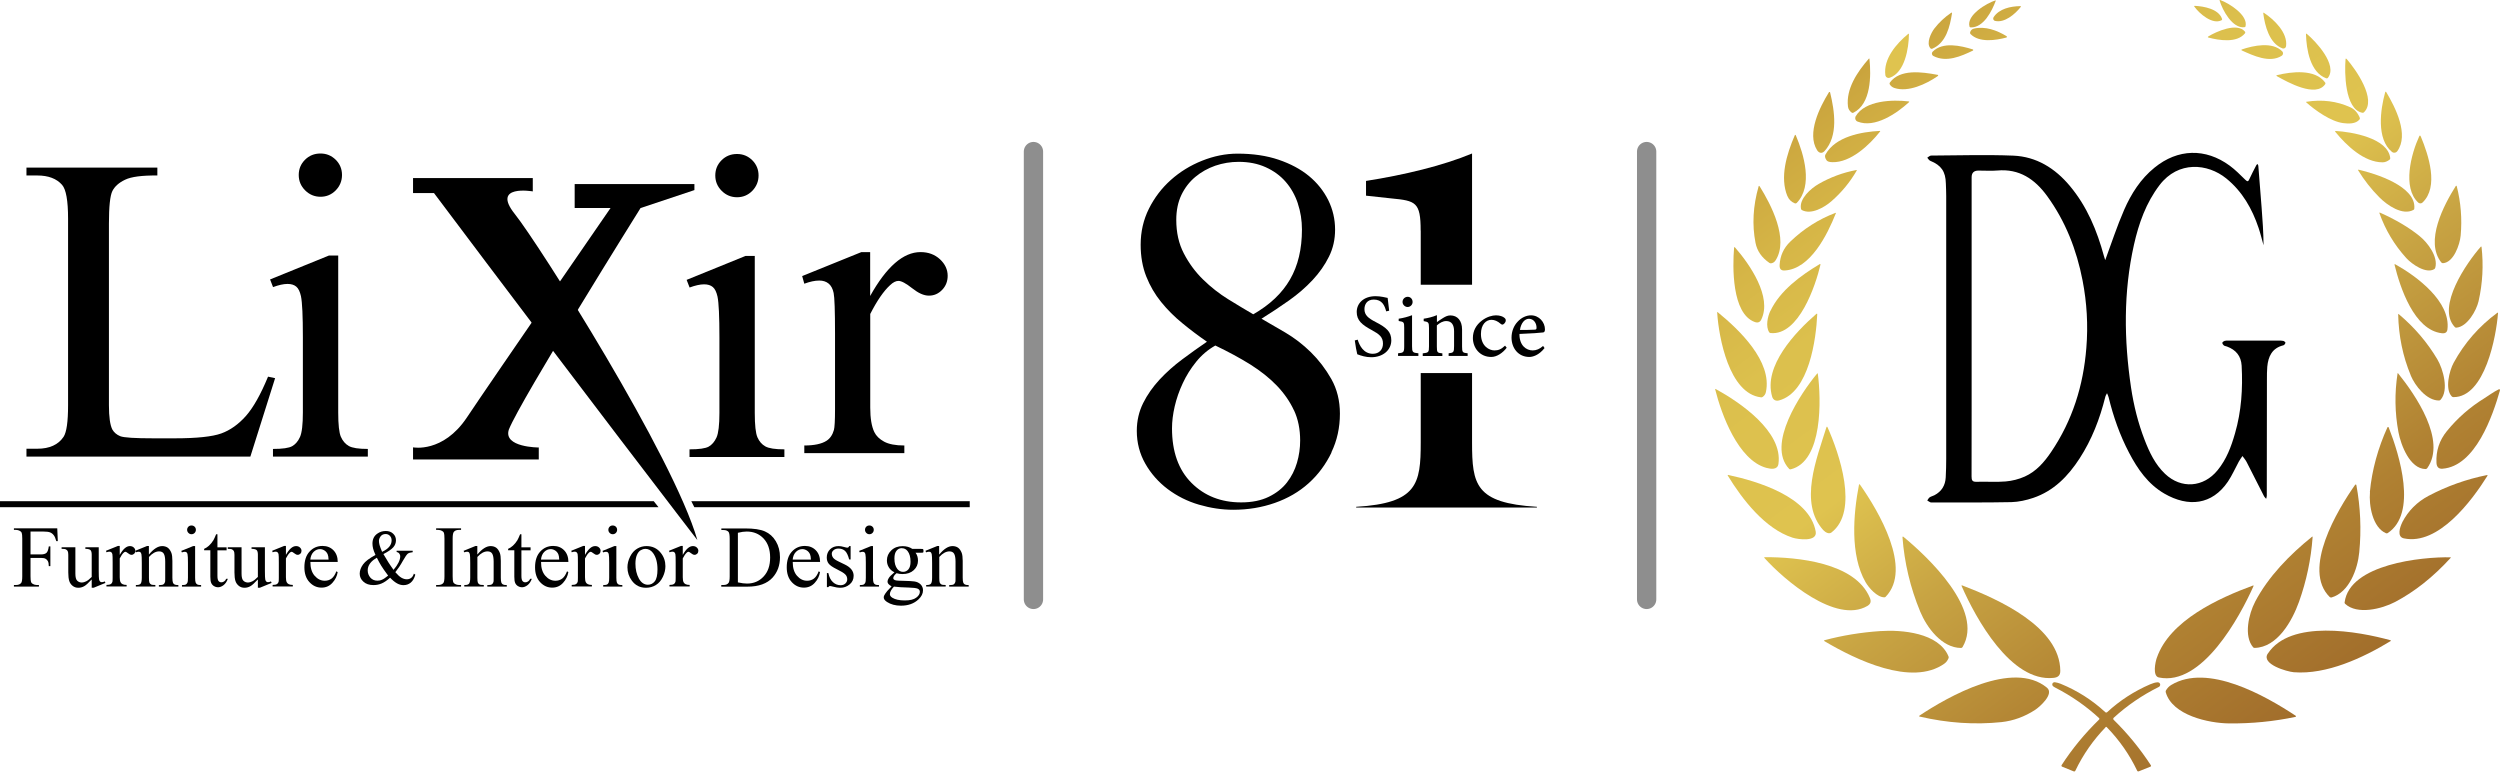 <svg width="259" height="80" viewBox="0 0 259 80" fill="none" xmlns="http://www.w3.org/2000/svg">
<g clip-path="url(#clip0_125_26082)">
<path d="M137.944 46.881C137.351 48.108 136.566 49.172 135.574 50.064C134.582 50.956 133.411 51.635 132.062 52.106C130.713 52.577 129.286 52.812 127.772 52.812C126.595 52.812 125.41 52.634 124.211 52.284C123.012 51.934 121.941 51.392 120.977 50.671C120.021 49.95 119.243 49.072 118.658 48.044C118.072 47.016 117.772 45.882 117.772 44.639C117.772 43.597 117.994 42.641 118.429 41.763C118.865 40.885 119.443 40.071 120.142 39.315C120.849 38.558 121.634 37.859 122.491 37.223C123.347 36.581 124.196 35.981 125.039 35.403C124.161 34.797 123.311 34.161 122.491 33.483C121.663 32.812 120.934 32.077 120.292 31.285C119.65 30.492 119.136 29.615 118.75 28.637C118.365 27.659 118.172 26.567 118.172 25.353C118.172 24.011 118.458 22.762 119.029 21.62C119.6 20.478 120.356 19.486 121.299 18.644C122.241 17.802 123.318 17.138 124.532 16.652C125.745 16.167 126.973 15.917 128.215 15.917C129.792 15.917 131.213 16.124 132.455 16.545C133.697 16.966 134.753 17.53 135.61 18.237C136.466 18.944 137.13 19.779 137.608 20.735C138.079 21.692 138.315 22.712 138.315 23.79C138.315 24.797 138.108 25.732 137.68 26.588C137.258 27.445 136.695 28.251 135.988 29.008C135.281 29.765 134.468 30.471 133.54 31.128C132.612 31.784 131.663 32.413 130.692 33.019C131.398 33.419 132.219 33.904 133.161 34.454C134.104 35.011 134.989 35.689 135.81 36.495C136.63 37.302 137.337 38.23 137.929 39.272C138.515 40.314 138.815 41.513 138.815 42.855C138.815 44.304 138.522 45.639 137.929 46.867L137.944 46.881ZM134.054 42.513C133.633 41.606 133.047 40.757 132.291 39.964C131.534 39.172 130.613 38.444 129.543 37.766C128.465 37.095 127.251 36.438 125.909 35.796C125.139 36.231 124.475 36.795 123.918 37.487C123.361 38.18 122.897 38.915 122.533 39.707C122.162 40.5 121.884 41.299 121.698 42.106C121.513 42.912 121.42 43.669 121.42 44.375C121.42 46.795 122.091 48.679 123.44 50.029C124.789 51.377 126.502 52.048 128.586 52.048C129.7 52.048 130.649 51.856 131.441 51.47C132.234 51.085 132.862 50.585 133.333 49.978C133.804 49.372 134.146 48.694 134.368 47.937C134.589 47.181 134.696 46.417 134.696 45.639C134.696 44.461 134.482 43.419 134.061 42.513H134.054ZM134.46 21.085C134.175 20.228 133.754 19.479 133.197 18.837C132.64 18.194 131.948 17.695 131.127 17.323C130.306 16.952 129.371 16.767 128.329 16.767C127.487 16.767 126.68 16.902 125.902 17.166C125.131 17.438 124.439 17.823 123.832 18.33C123.226 18.837 122.747 19.458 122.391 20.2C122.041 20.942 121.862 21.799 121.862 22.777C121.862 24.09 122.119 25.246 122.648 26.26C123.169 27.266 123.832 28.173 124.639 28.958C125.446 29.75 126.316 30.428 127.237 30.999C128.165 31.57 129.029 32.091 129.835 32.562C131.548 31.585 132.819 30.385 133.647 28.951C134.475 27.523 134.882 25.796 134.882 23.776C134.882 22.834 134.739 21.934 134.453 21.078L134.46 21.085Z" fill="black"/>
<path d="M152.505 45.839V38.651H147.188V45.839C147.188 50.143 146.831 52.127 140.5 52.505V52.584H159.222V52.505C152.855 52.12 152.505 50.207 152.505 45.839ZM147.188 23.883V29.5H152.505V15.903C149.472 17.166 145.453 18.13 141.52 18.744V20.271L144.154 20.557C146.667 20.799 147.18 20.935 147.18 23.883H147.188Z" fill="black"/>
<path d="M143.611 32.263C143.447 31.649 143.19 31.035 142.319 31.035C141.627 31.035 141.356 31.535 141.356 32.027C141.356 32.648 141.755 32.969 142.533 33.369C143.626 33.933 144.139 34.368 144.139 35.261C144.139 36.26 143.283 37.009 142.062 37.009C141.498 37.009 141.006 36.852 140.613 36.702C140.542 36.453 140.421 35.76 140.356 35.268L140.656 35.189C140.842 35.803 141.27 36.652 142.227 36.652C142.876 36.652 143.276 36.21 143.276 35.603C143.276 34.918 142.905 34.625 142.091 34.183C141.113 33.654 140.556 33.205 140.556 32.32C140.556 31.435 141.256 30.685 142.512 30.685C143.055 30.685 143.561 30.828 143.761 30.864C143.797 31.199 143.84 31.592 143.918 32.191L143.618 32.255L143.611 32.263Z" fill="black"/>
<path d="M144.839 36.874V36.602C145.41 36.545 145.475 36.502 145.475 35.86V33.961C145.475 33.376 145.446 33.34 144.904 33.255V33.019C145.403 32.941 145.867 32.819 146.288 32.655V35.86C146.288 36.488 146.345 36.545 146.945 36.602V36.874H144.839ZM145.832 31.806C145.553 31.806 145.303 31.563 145.303 31.285C145.303 30.971 145.553 30.749 145.839 30.749C146.124 30.749 146.345 30.978 146.345 31.285C146.345 31.563 146.117 31.806 145.824 31.806H145.832Z" fill="black"/>
<path d="M150.078 36.874V36.602C150.592 36.545 150.642 36.488 150.642 35.853V34.311C150.642 33.662 150.392 33.262 149.829 33.262C149.472 33.262 149.136 33.462 148.858 33.712V35.903C148.858 36.531 148.908 36.552 149.429 36.609V36.881H147.395V36.609C147.987 36.538 148.044 36.51 148.044 35.896V33.976C148.044 33.383 147.98 33.355 147.494 33.269V33.019C147.966 32.948 148.451 32.827 148.865 32.648C148.865 32.848 148.865 33.148 148.865 33.369C149.05 33.24 149.25 33.098 149.493 32.948C149.757 32.784 149.986 32.677 150.257 32.677C150.999 32.677 151.47 33.226 151.47 34.133V35.896C151.47 36.517 151.527 36.545 152.048 36.602V36.874H150.085H150.078Z" fill="black"/>
<path d="M156.095 36.024C155.681 36.574 155.06 36.981 154.497 36.981C153.297 36.981 152.591 36.024 152.591 35.018C152.591 34.29 152.912 33.669 153.533 33.205C154.047 32.812 154.611 32.669 154.982 32.669C155.389 32.669 155.696 32.791 155.838 32.912C155.967 33.012 155.996 33.083 155.996 33.198C155.996 33.426 155.76 33.633 155.646 33.633C155.596 33.633 155.553 33.612 155.46 33.54C155.153 33.269 154.832 33.133 154.518 33.133C153.947 33.133 153.426 33.626 153.426 34.597C153.426 35.881 154.304 36.303 154.818 36.303C155.203 36.303 155.517 36.203 155.924 35.81L156.088 36.017L156.095 36.024Z" fill="black"/>
<path d="M160.014 36.06C159.421 36.824 158.757 36.981 158.443 36.981C157.287 36.981 156.595 36.053 156.595 34.975C156.595 34.34 156.83 33.747 157.216 33.34C157.608 32.905 158.122 32.669 158.615 32.669C159.443 32.669 160.057 33.376 160.057 34.126C160.049 34.304 160.021 34.404 159.878 34.44C159.693 34.475 158.486 34.561 157.416 34.597C157.401 35.796 158.122 36.303 158.786 36.303C159.164 36.303 159.521 36.153 159.864 35.839L160.014 36.06ZM158.401 33.026C157.979 33.026 157.58 33.433 157.466 34.183C157.958 34.183 158.451 34.183 158.972 34.154C159.129 34.154 159.186 34.111 159.186 33.968C159.193 33.483 158.893 33.026 158.401 33.026Z" fill="black"/>
<path d="M27.773 39.022L28.501 39.179L25.938 47.302H2.741V46.488H3.868C5.132 46.488 6.038 46.074 6.588 45.253C6.895 44.782 7.052 43.697 7.052 41.984V22.662C7.052 20.792 6.845 19.622 6.431 19.151C5.86 18.501 5.003 18.18 3.868 18.18H2.741V17.366H16.302V18.18C14.711 18.166 13.597 18.308 12.955 18.622C12.312 18.929 11.877 19.322 11.642 19.793C11.406 20.264 11.285 21.392 11.285 23.169V41.984C11.285 43.205 11.406 44.047 11.642 44.504C11.82 44.811 12.091 45.039 12.455 45.189C12.826 45.339 13.968 45.41 15.903 45.41H18.087C20.385 45.41 21.998 45.239 22.926 44.904C23.854 44.568 24.703 43.961 25.467 43.105C26.231 42.241 27.002 40.885 27.766 39.029L27.773 39.022Z" fill="black"/>
<path d="M35.039 26.481V42.734C35.039 43.997 35.132 44.839 35.318 45.26C35.503 45.681 35.774 45.995 36.131 46.203C36.495 46.41 37.152 46.51 38.108 46.51V47.302H28.28V46.51C29.265 46.51 29.929 46.417 30.271 46.224C30.607 46.031 30.878 45.717 31.078 45.275C31.278 44.832 31.378 43.983 31.378 42.734V34.939C31.378 32.748 31.313 31.328 31.178 30.678C31.071 30.207 30.914 29.878 30.692 29.693C30.471 29.507 30.171 29.415 29.786 29.415C29.372 29.415 28.872 29.529 28.287 29.743L27.98 28.951L34.076 26.474H35.046L35.039 26.481ZM33.205 15.903C33.826 15.903 34.347 16.124 34.782 16.552C35.218 16.988 35.432 17.516 35.432 18.13C35.432 18.744 35.211 19.279 34.782 19.721C34.347 20.164 33.819 20.385 33.205 20.385C32.591 20.385 32.056 20.164 31.613 19.721C31.171 19.279 30.949 18.751 30.949 18.13C30.949 17.509 31.163 16.988 31.599 16.552C32.034 16.117 32.569 15.903 33.198 15.903H33.205Z" fill="black"/>
<path d="M3.162 55.068V57.437H4.261C4.511 57.437 4.697 57.38 4.818 57.273C4.932 57.159 5.011 56.945 5.054 56.609H5.218V58.651H5.054C5.054 58.415 5.018 58.244 4.961 58.137C4.904 58.03 4.825 57.944 4.718 57.887C4.618 57.83 4.461 57.801 4.261 57.801H3.162V59.7C3.162 60.007 3.183 60.207 3.219 60.307C3.248 60.378 3.312 60.442 3.405 60.499C3.533 60.571 3.669 60.606 3.812 60.606H4.033V60.771H1.442V60.606H1.656C1.906 60.606 2.084 60.535 2.198 60.385C2.27 60.292 2.306 60.064 2.306 59.7V55.803C2.306 55.496 2.284 55.296 2.248 55.196C2.22 55.125 2.156 55.06 2.063 55.003C1.934 54.932 1.799 54.896 1.656 54.896H1.442V54.732H5.932L5.989 56.06H5.832C5.753 55.774 5.667 55.567 5.56 55.439C5.46 55.31 5.332 55.21 5.182 55.153C5.032 55.096 4.797 55.068 4.483 55.068H3.148H3.162Z" fill="black"/>
<path d="M10.229 56.695V59.165C10.229 59.636 10.243 59.921 10.264 60.028C10.286 60.136 10.321 60.207 10.371 60.25C10.421 60.292 10.478 60.314 10.543 60.314C10.635 60.314 10.735 60.292 10.857 60.235L10.921 60.392L9.7 60.892H9.501V60.028C9.151 60.407 8.887 60.649 8.701 60.742C8.516 60.842 8.323 60.892 8.116 60.892C7.887 60.892 7.688 60.828 7.523 60.692C7.359 60.564 7.238 60.392 7.174 60.185C7.109 59.978 7.074 59.686 7.074 59.307V57.487C7.074 57.295 7.052 57.159 7.009 57.088C6.967 57.016 6.91 56.959 6.824 56.916C6.745 56.873 6.595 56.859 6.381 56.859V56.695H7.809V59.422C7.809 59.8 7.873 60.05 8.009 60.171C8.137 60.292 8.301 60.35 8.487 60.35C8.615 60.35 8.758 60.307 8.922 60.228C9.087 60.15 9.279 59.993 9.501 59.771V57.459C9.501 57.23 9.458 57.073 9.372 56.988C9.286 56.909 9.115 56.859 8.844 56.859V56.695H10.236H10.229Z" fill="black"/>
<path d="M12.405 56.574V57.487C12.748 56.873 13.098 56.574 13.454 56.574C13.619 56.574 13.754 56.624 13.861 56.724C13.968 56.824 14.018 56.938 14.018 57.066C14.018 57.18 13.983 57.28 13.904 57.359C13.826 57.437 13.733 57.48 13.626 57.48C13.519 57.48 13.405 57.43 13.276 57.323C13.148 57.223 13.055 57.166 12.991 57.166C12.941 57.166 12.876 57.195 12.819 57.252C12.684 57.373 12.548 57.573 12.405 57.851V59.807C12.405 60.035 12.434 60.207 12.491 60.321C12.527 60.4 12.598 60.471 12.698 60.521C12.798 60.571 12.934 60.599 13.119 60.599V60.756H11.028V60.599C11.235 60.599 11.392 60.571 11.492 60.499C11.563 60.45 11.62 60.378 11.649 60.271C11.663 60.221 11.67 60.078 11.67 59.843V58.265C11.67 57.794 11.663 57.509 11.642 57.416C11.62 57.323 11.584 57.259 11.534 57.216C11.485 57.173 11.42 57.152 11.342 57.152C11.249 57.152 11.149 57.173 11.028 57.216L10.985 57.059L12.22 56.559H12.412L12.405 56.574Z" fill="black"/>
<path d="M15.439 57.437C15.917 56.859 16.374 56.574 16.802 56.574C17.024 56.574 17.216 56.631 17.373 56.738C17.53 56.852 17.659 57.031 17.759 57.287C17.823 57.466 17.859 57.737 17.859 58.108V59.85C17.859 60.107 17.88 60.285 17.923 60.378C17.952 60.45 18.009 60.507 18.08 60.549C18.151 60.592 18.287 60.614 18.48 60.614V60.771H16.46V60.614H16.545C16.738 60.614 16.867 60.585 16.945 60.528C17.024 60.471 17.074 60.385 17.102 60.271C17.116 60.228 17.116 60.085 17.116 59.85V58.18C17.116 57.809 17.067 57.537 16.974 57.373C16.881 57.209 16.717 57.123 16.488 57.123C16.131 57.123 15.782 57.316 15.432 57.701V59.85C15.432 60.128 15.446 60.292 15.482 60.364C15.525 60.45 15.582 60.514 15.653 60.549C15.725 60.592 15.874 60.606 16.096 60.606V60.764H14.076V60.606H14.161C14.368 60.606 14.511 60.556 14.583 60.45C14.654 60.342 14.69 60.142 14.69 59.843V58.33C14.69 57.837 14.675 57.544 14.654 57.437C14.633 57.33 14.597 57.259 14.554 57.216C14.511 57.18 14.447 57.159 14.368 57.159C14.283 57.159 14.183 57.18 14.069 57.223L14.004 57.066L15.232 56.566H15.425V57.43L15.439 57.437Z" fill="black"/>
<path d="M20.214 56.574V59.85C20.214 60.107 20.235 60.278 20.271 60.357C20.307 60.442 20.364 60.507 20.435 60.55C20.507 60.592 20.642 60.614 20.835 60.614V60.771H18.851V60.614C19.05 60.614 19.186 60.592 19.25 60.557C19.315 60.521 19.372 60.457 19.415 60.364C19.457 60.278 19.472 60.107 19.472 59.85V58.28C19.472 57.837 19.457 57.552 19.429 57.423C19.407 57.33 19.379 57.259 19.329 57.223C19.286 57.188 19.222 57.166 19.143 57.166C19.058 57.166 18.958 57.188 18.843 57.23L18.779 57.073L20.007 56.574H20.2H20.214ZM19.843 54.44C19.964 54.44 20.071 54.482 20.164 54.568C20.25 54.654 20.293 54.761 20.293 54.889C20.293 55.018 20.25 55.118 20.164 55.211C20.078 55.296 19.971 55.346 19.843 55.346C19.714 55.346 19.614 55.303 19.522 55.211C19.436 55.125 19.386 55.018 19.386 54.889C19.386 54.761 19.429 54.661 19.515 54.568C19.6 54.482 19.707 54.44 19.836 54.44H19.843Z" fill="black"/>
<path d="M22.526 55.36V56.702H23.476V57.016H22.526V59.657C22.526 59.921 22.562 60.1 22.641 60.193C22.719 60.285 22.812 60.328 22.933 60.328C23.033 60.328 23.126 60.3 23.219 60.235C23.312 60.178 23.383 60.086 23.433 59.964H23.604C23.497 60.257 23.355 60.471 23.162 60.621C22.969 60.771 22.776 60.842 22.576 60.842C22.441 60.842 22.305 60.806 22.177 60.728C22.048 60.649 21.948 60.542 21.884 60.4C21.82 60.257 21.791 60.043 21.791 59.75V57.009H21.149V56.859C21.313 56.795 21.477 56.681 21.649 56.531C21.82 56.374 21.97 56.188 22.105 55.974C22.17 55.86 22.27 55.653 22.391 55.353H22.534L22.526 55.36Z" fill="black"/>
<path d="M27.444 56.695V59.165C27.444 59.636 27.459 59.921 27.48 60.028C27.502 60.136 27.537 60.207 27.587 60.25C27.637 60.292 27.694 60.314 27.759 60.314C27.851 60.314 27.951 60.292 28.073 60.235L28.137 60.392L26.916 60.892H26.716V60.028C26.367 60.407 26.102 60.649 25.917 60.742C25.731 60.842 25.539 60.892 25.332 60.892C25.103 60.892 24.903 60.828 24.739 60.692C24.575 60.557 24.454 60.392 24.39 60.185C24.325 59.978 24.29 59.686 24.29 59.307V57.487C24.29 57.295 24.268 57.159 24.225 57.088C24.183 57.016 24.118 56.959 24.04 56.916C23.961 56.873 23.811 56.859 23.597 56.859V56.695H25.025V59.422C25.025 59.8 25.089 60.05 25.225 60.171C25.353 60.292 25.517 60.35 25.703 60.35C25.831 60.35 25.974 60.307 26.138 60.228C26.302 60.15 26.495 59.993 26.716 59.771V57.459C26.716 57.23 26.674 57.073 26.588 56.988C26.502 56.909 26.331 56.859 26.06 56.859V56.695H27.451H27.444Z" fill="black"/>
<path d="M29.622 56.574V57.487C29.964 56.873 30.314 56.574 30.671 56.574C30.835 56.574 30.971 56.624 31.078 56.724C31.185 56.824 31.235 56.938 31.235 57.066C31.235 57.18 31.199 57.28 31.12 57.359C31.042 57.437 30.949 57.48 30.842 57.48C30.735 57.48 30.621 57.43 30.492 57.323C30.364 57.223 30.271 57.166 30.207 57.166C30.157 57.166 30.093 57.195 30.036 57.252C29.9 57.373 29.764 57.573 29.622 57.851V59.807C29.622 60.035 29.65 60.207 29.707 60.321C29.743 60.4 29.814 60.471 29.914 60.521C30.014 60.571 30.15 60.599 30.335 60.599V60.756H28.244V60.599C28.451 60.599 28.608 60.571 28.708 60.499C28.779 60.45 28.836 60.378 28.865 60.271C28.879 60.221 28.886 60.078 28.886 59.843V58.265C28.886 57.794 28.879 57.509 28.858 57.416C28.836 57.323 28.801 57.259 28.751 57.216C28.701 57.173 28.637 57.152 28.558 57.152C28.465 57.152 28.365 57.173 28.244 57.216L28.201 57.059L29.436 56.559H29.629L29.622 56.574Z" fill="black"/>
<path d="M32.156 58.23C32.156 58.836 32.298 59.307 32.598 59.65C32.898 59.993 33.241 60.164 33.647 60.164C33.911 60.164 34.147 60.093 34.347 59.943C34.547 59.793 34.711 59.543 34.847 59.186L34.982 59.272C34.918 59.679 34.739 60.05 34.44 60.378C34.14 60.714 33.762 60.878 33.312 60.878C32.819 60.878 32.406 60.685 32.056 60.307C31.706 59.928 31.535 59.414 31.535 58.772C31.535 58.073 31.713 57.53 32.07 57.145C32.427 56.752 32.877 56.559 33.419 56.559C33.876 56.559 34.254 56.709 34.547 57.009C34.839 57.309 34.989 57.716 34.989 58.215H32.17L32.156 58.23ZM32.156 57.973H34.04C34.026 57.709 33.997 57.53 33.947 57.423C33.876 57.259 33.762 57.123 33.619 57.031C33.469 56.938 33.319 56.888 33.155 56.888C32.905 56.888 32.691 56.981 32.491 57.173C32.298 57.366 32.184 57.63 32.148 57.973H32.156Z" fill="black"/>
<path d="M47.766 60.606V60.771H45.182V60.606H45.396C45.646 60.606 45.825 60.535 45.939 60.385C46.01 60.292 46.046 60.064 46.046 59.7V55.803C46.046 55.496 46.024 55.296 45.989 55.196C45.96 55.125 45.896 55.06 45.803 55.003C45.675 54.932 45.539 54.896 45.396 54.896H45.182V54.732H47.766V54.896H47.545C47.295 54.896 47.117 54.968 47.009 55.118C46.938 55.21 46.895 55.439 46.895 55.803V59.7C46.895 60.007 46.917 60.207 46.952 60.307C46.981 60.378 47.045 60.442 47.138 60.499C47.266 60.571 47.402 60.606 47.545 60.606H47.766Z" fill="black"/>
<path d="M49.465 57.437C49.943 56.859 50.4 56.574 50.828 56.574C51.049 56.574 51.242 56.631 51.399 56.738C51.556 56.852 51.684 57.031 51.784 57.287C51.849 57.466 51.884 57.737 51.884 58.108V59.85C51.884 60.107 51.906 60.285 51.948 60.378C51.977 60.45 52.034 60.507 52.105 60.549C52.177 60.592 52.312 60.614 52.505 60.614V60.771H50.485V60.614H50.571C50.764 60.614 50.892 60.585 50.971 60.528C51.049 60.471 51.099 60.385 51.128 60.271C51.142 60.228 51.142 60.085 51.142 59.85V58.18C51.142 57.809 51.092 57.537 50.999 57.373C50.906 57.209 50.742 57.123 50.514 57.123C50.157 57.123 49.807 57.316 49.457 57.701V59.85C49.457 60.128 49.472 60.292 49.507 60.364C49.55 60.45 49.607 60.514 49.679 60.549C49.75 60.592 49.9 60.606 50.121 60.606V60.764H48.101V60.606H48.187C48.394 60.606 48.537 60.556 48.608 60.45C48.679 60.342 48.715 60.142 48.715 59.843V58.33C48.715 57.837 48.701 57.544 48.679 57.437C48.658 57.33 48.622 57.259 48.579 57.216C48.537 57.18 48.472 57.159 48.394 57.159C48.308 57.159 48.208 57.18 48.094 57.223L48.03 57.066L49.258 56.566H49.45V57.43L49.465 57.437Z" fill="black"/>
<path d="M54.018 55.36V56.702H54.968V57.016H54.018V59.657C54.018 59.921 54.054 60.1 54.132 60.193C54.211 60.285 54.304 60.328 54.425 60.328C54.525 60.328 54.618 60.3 54.711 60.235C54.803 60.178 54.875 60.086 54.925 59.964H55.096C54.989 60.257 54.846 60.471 54.654 60.621C54.461 60.771 54.268 60.842 54.068 60.842C53.933 60.842 53.797 60.806 53.669 60.728C53.54 60.649 53.44 60.542 53.376 60.4C53.312 60.257 53.283 60.043 53.283 59.75V57.009H52.641V56.859C52.805 56.795 52.969 56.681 53.14 56.531C53.312 56.374 53.462 56.188 53.597 55.974C53.661 55.86 53.761 55.653 53.883 55.353H54.025L54.018 55.36Z" fill="black"/>
<path d="M56.053 58.23C56.053 58.836 56.195 59.307 56.495 59.65C56.795 59.993 57.138 60.164 57.544 60.164C57.809 60.164 58.044 60.093 58.244 59.943C58.444 59.793 58.608 59.543 58.744 59.186L58.879 59.272C58.815 59.679 58.636 60.05 58.337 60.378C58.037 60.714 57.659 60.878 57.209 60.878C56.716 60.878 56.302 60.685 55.953 60.307C55.603 59.928 55.432 59.414 55.432 58.772C55.432 58.073 55.61 57.53 55.967 57.145C56.324 56.752 56.773 56.559 57.316 56.559C57.773 56.559 58.151 56.709 58.444 57.009C58.736 57.309 58.886 57.716 58.886 58.215H56.067L56.053 58.23ZM56.053 57.973H57.937C57.923 57.709 57.894 57.53 57.844 57.423C57.773 57.259 57.659 57.123 57.516 57.031C57.366 56.938 57.216 56.888 57.052 56.888C56.802 56.888 56.588 56.981 56.388 57.173C56.195 57.366 56.081 57.63 56.045 57.973H56.053Z" fill="black"/>
<path d="M60.606 56.574V57.487C60.949 56.873 61.299 56.574 61.656 56.574C61.82 56.574 61.956 56.624 62.062 56.724C62.17 56.824 62.22 56.938 62.22 57.066C62.22 57.18 62.184 57.28 62.105 57.359C62.027 57.437 61.934 57.48 61.827 57.48C61.72 57.48 61.606 57.43 61.477 57.323C61.349 57.223 61.256 57.166 61.192 57.166C61.142 57.166 61.078 57.195 61.02 57.252C60.885 57.373 60.749 57.573 60.606 57.851V59.807C60.606 60.035 60.635 60.207 60.692 60.321C60.728 60.4 60.799 60.471 60.899 60.521C60.999 60.571 61.135 60.599 61.32 60.599V60.756H59.229V60.599C59.436 60.599 59.593 60.571 59.693 60.499C59.764 60.45 59.821 60.378 59.85 60.271C59.864 60.221 59.871 60.078 59.871 59.843V58.265C59.871 57.794 59.864 57.509 59.843 57.416C59.821 57.323 59.786 57.259 59.736 57.216C59.686 57.173 59.621 57.152 59.543 57.152C59.45 57.152 59.35 57.173 59.229 57.216L59.186 57.059L60.421 56.559H60.614L60.606 56.574Z" fill="black"/>
<path d="M63.854 56.574V59.85C63.854 60.107 63.876 60.278 63.911 60.357C63.947 60.442 64.004 60.507 64.075 60.55C64.147 60.592 64.282 60.614 64.475 60.614V60.771H62.491V60.614C62.691 60.614 62.826 60.592 62.891 60.557C62.955 60.521 63.012 60.457 63.055 60.364C63.097 60.271 63.112 60.107 63.112 59.85V58.28C63.112 57.837 63.097 57.552 63.069 57.423C63.048 57.33 63.019 57.259 62.969 57.223C62.926 57.188 62.862 57.166 62.783 57.166C62.698 57.166 62.598 57.188 62.484 57.23L62.419 57.073L63.647 56.574H63.84H63.854ZM63.483 54.44C63.604 54.44 63.711 54.482 63.804 54.568C63.89 54.654 63.933 54.761 63.933 54.889C63.933 55.018 63.89 55.118 63.804 55.211C63.718 55.296 63.611 55.346 63.483 55.346C63.355 55.346 63.255 55.303 63.162 55.211C63.076 55.125 63.026 55.018 63.026 54.889C63.026 54.761 63.069 54.661 63.155 54.568C63.24 54.482 63.347 54.44 63.476 54.44H63.483Z" fill="black"/>
<path d="M66.973 56.574C67.587 56.574 68.087 56.809 68.458 57.28C68.779 57.68 68.936 58.137 68.936 58.658C68.936 59.022 68.851 59.393 68.672 59.764C68.494 60.136 68.258 60.421 67.951 60.607C67.644 60.799 67.302 60.892 66.924 60.892C66.31 60.892 65.824 60.649 65.46 60.157C65.153 59.743 65.003 59.279 65.003 58.772C65.003 58.401 65.096 58.03 65.282 57.659C65.467 57.288 65.71 57.016 66.017 56.838C66.317 56.659 66.638 56.574 66.981 56.574H66.973ZM66.838 56.866C66.681 56.866 66.524 56.916 66.367 57.009C66.21 57.102 66.081 57.266 65.981 57.502C65.881 57.737 65.831 58.037 65.831 58.401C65.831 58.993 65.953 59.507 66.188 59.936C66.424 60.364 66.738 60.578 67.123 60.578C67.409 60.578 67.651 60.457 67.837 60.221C68.023 59.986 68.115 59.579 68.115 58.993C68.115 58.273 67.958 57.702 67.651 57.288C67.437 57.002 67.173 56.859 66.845 56.859L66.838 56.866Z" fill="black"/>
<path d="M70.735 56.574V57.487C71.078 56.873 71.427 56.574 71.784 56.574C71.948 56.574 72.084 56.624 72.191 56.724C72.298 56.824 72.348 56.938 72.348 57.066C72.348 57.18 72.312 57.28 72.234 57.359C72.155 57.437 72.062 57.48 71.955 57.48C71.848 57.48 71.734 57.43 71.606 57.323C71.477 57.223 71.384 57.166 71.32 57.166C71.27 57.166 71.206 57.195 71.149 57.252C71.013 57.373 70.878 57.573 70.735 57.851V59.807C70.735 60.035 70.763 60.207 70.82 60.321C70.856 60.4 70.928 60.471 71.028 60.521C71.127 60.571 71.263 60.599 71.449 60.599V60.756H69.357V60.599C69.564 60.599 69.721 60.571 69.821 60.499C69.893 60.45 69.95 60.378 69.978 60.271C69.993 60.221 70 60.078 70 59.843V58.265C70 57.794 69.993 57.509 69.971 57.416C69.95 57.323 69.914 57.259 69.864 57.216C69.814 57.173 69.75 57.152 69.671 57.152C69.579 57.152 69.479 57.173 69.357 57.216L69.314 57.059L70.549 56.559H70.742L70.735 56.574Z" fill="black"/>
<path d="M74.725 60.771V60.606H74.954C75.21 60.606 75.389 60.528 75.496 60.364C75.56 60.264 75.596 60.043 75.596 59.707V55.81C75.596 55.432 75.553 55.196 75.475 55.103C75.36 54.975 75.189 54.911 74.961 54.911H74.732V54.746H77.188C78.087 54.746 78.779 54.846 79.243 55.053C79.714 55.26 80.093 55.596 80.378 56.074C80.664 56.552 80.806 57.102 80.806 57.73C80.806 58.572 80.549 59.272 80.043 59.836C79.472 60.464 78.601 60.778 77.423 60.778H74.725V60.771ZM76.445 60.335C76.824 60.421 77.138 60.457 77.395 60.457C78.08 60.457 78.658 60.214 79.108 59.729C79.564 59.243 79.786 58.587 79.786 57.759C79.786 56.931 79.557 56.267 79.108 55.789C78.651 55.31 78.073 55.068 77.359 55.068C77.095 55.068 76.788 55.111 76.445 55.196V60.328V60.335Z" fill="black"/>
<path d="M82.127 58.23C82.127 58.836 82.27 59.307 82.569 59.65C82.869 59.993 83.212 60.164 83.619 60.164C83.883 60.164 84.118 60.093 84.318 59.943C84.518 59.793 84.682 59.543 84.818 59.186L84.953 59.272C84.889 59.679 84.711 60.05 84.411 60.378C84.111 60.714 83.733 60.878 83.283 60.878C82.791 60.878 82.377 60.685 82.027 60.307C81.677 59.928 81.506 59.414 81.506 58.772C81.506 58.073 81.684 57.53 82.041 57.145C82.398 56.752 82.848 56.559 83.39 56.559C83.847 56.559 84.225 56.709 84.518 57.009C84.811 57.309 84.96 57.716 84.96 58.215H82.141L82.127 58.23ZM82.127 57.973H84.011C83.997 57.709 83.968 57.53 83.918 57.423C83.847 57.259 83.733 57.123 83.59 57.031C83.44 56.938 83.29 56.888 83.126 56.888C82.876 56.888 82.662 56.981 82.462 57.173C82.27 57.366 82.155 57.63 82.12 57.973H82.127Z" fill="black"/>
<path d="M88.123 56.574V57.958H87.973C87.858 57.523 87.716 57.223 87.537 57.066C87.359 56.909 87.138 56.831 86.866 56.831C86.659 56.831 86.488 56.888 86.367 56.995C86.238 57.102 86.174 57.223 86.174 57.359C86.174 57.523 86.224 57.666 86.317 57.787C86.409 57.908 86.595 58.037 86.88 58.173L87.53 58.487C88.13 58.779 88.437 59.165 88.437 59.65C88.437 60.021 88.294 60.321 88.015 60.55C87.737 60.778 87.423 60.892 87.073 60.892C86.823 60.892 86.538 60.849 86.217 60.756C86.117 60.728 86.038 60.714 85.974 60.714C85.91 60.714 85.853 60.749 85.817 60.828H85.667V59.372H85.817C85.903 59.786 86.06 60.1 86.295 60.314C86.531 60.528 86.795 60.628 87.08 60.628C87.287 60.628 87.451 60.571 87.58 60.45C87.709 60.328 87.773 60.185 87.773 60.014C87.773 59.807 87.701 59.636 87.559 59.5C87.416 59.357 87.13 59.186 86.695 58.972C86.26 58.758 85.981 58.565 85.853 58.394C85.717 58.222 85.653 58.016 85.653 57.752C85.653 57.416 85.767 57.138 85.995 56.909C86.224 56.681 86.524 56.574 86.888 56.574C87.045 56.574 87.245 56.609 87.473 56.674C87.623 56.717 87.723 56.738 87.773 56.738C87.823 56.738 87.858 56.724 87.887 56.709C87.915 56.688 87.944 56.645 87.98 56.574H88.13H88.123Z" fill="black"/>
<path d="M90.442 56.574V59.85C90.442 60.107 90.464 60.278 90.5 60.357C90.535 60.442 90.592 60.507 90.664 60.55C90.735 60.592 90.871 60.614 91.064 60.614V60.771H89.079V60.614C89.279 60.614 89.415 60.592 89.479 60.557C89.543 60.521 89.6 60.457 89.643 60.364C89.686 60.271 89.7 60.107 89.7 59.85V58.28C89.7 57.837 89.686 57.552 89.657 57.423C89.636 57.33 89.607 57.259 89.557 57.223C89.515 57.188 89.45 57.166 89.372 57.166C89.286 57.166 89.186 57.188 89.072 57.23L89.008 57.073L90.236 56.574H90.428H90.442ZM90.071 54.44C90.193 54.44 90.3 54.482 90.392 54.568C90.478 54.654 90.521 54.761 90.521 54.889C90.521 55.018 90.478 55.118 90.392 55.211C90.307 55.296 90.2 55.346 90.071 55.346C89.943 55.346 89.843 55.303 89.75 55.211C89.665 55.125 89.615 55.018 89.615 54.889C89.615 54.761 89.657 54.661 89.743 54.568C89.829 54.482 89.936 54.44 90.064 54.44H90.071Z" fill="black"/>
<path d="M92.655 59.286C92.405 59.165 92.212 58.993 92.084 58.779C91.948 58.558 91.884 58.322 91.884 58.058C91.884 57.659 92.034 57.309 92.341 57.016C92.648 56.724 93.033 56.581 93.511 56.581C93.904 56.581 94.239 56.674 94.518 56.866H95.382C95.51 56.866 95.581 56.866 95.603 56.881C95.624 56.888 95.638 56.902 95.646 56.916C95.66 56.945 95.674 56.988 95.674 57.059C95.674 57.138 95.667 57.188 95.653 57.216C95.646 57.23 95.631 57.245 95.603 57.252C95.574 57.259 95.503 57.266 95.382 57.266H94.853C95.017 57.48 95.103 57.751 95.103 58.087C95.103 58.465 94.96 58.794 94.668 59.065C94.375 59.336 93.99 59.472 93.497 59.472C93.297 59.472 93.09 59.443 92.876 59.386C92.748 59.5 92.655 59.6 92.612 59.679C92.569 59.764 92.541 59.836 92.541 59.893C92.541 59.943 92.562 59.993 92.612 60.043C92.662 60.093 92.755 60.121 92.898 60.142C92.983 60.157 93.19 60.164 93.519 60.171C94.132 60.185 94.525 60.207 94.71 60.235C94.989 60.271 95.21 60.378 95.374 60.542C95.538 60.706 95.624 60.913 95.624 61.156C95.624 61.492 95.467 61.806 95.153 62.098C94.689 62.534 94.09 62.748 93.34 62.748C92.769 62.748 92.284 62.619 91.891 62.362C91.67 62.212 91.556 62.063 91.556 61.898C91.556 61.827 91.57 61.756 91.606 61.684C91.656 61.577 91.763 61.42 91.92 61.227C91.941 61.199 92.091 61.042 92.369 60.749C92.212 60.657 92.105 60.571 92.041 60.499C91.977 60.428 91.948 60.342 91.948 60.25C91.948 60.142 91.991 60.021 92.077 59.886C92.162 59.743 92.355 59.55 92.662 59.293L92.655 59.286ZM92.612 60.771C92.469 60.921 92.369 61.063 92.298 61.192C92.227 61.32 92.191 61.442 92.191 61.556C92.191 61.699 92.277 61.82 92.448 61.927C92.748 62.113 93.176 62.205 93.733 62.205C94.289 62.205 94.661 62.113 94.918 61.92C95.174 61.734 95.296 61.527 95.296 61.313C95.296 61.156 95.217 61.049 95.067 60.985C94.91 60.921 94.611 60.885 94.154 60.871C93.483 60.856 92.969 60.821 92.612 60.771ZM93.433 56.788C93.212 56.788 93.026 56.873 92.883 57.052C92.733 57.23 92.662 57.494 92.662 57.858C92.662 58.33 92.762 58.686 92.969 58.95C93.126 59.143 93.319 59.243 93.554 59.243C93.79 59.243 93.961 59.157 94.111 58.986C94.254 58.815 94.332 58.551 94.332 58.194C94.332 57.723 94.232 57.352 94.025 57.088C93.875 56.895 93.676 56.795 93.44 56.795L93.433 56.788Z" fill="black"/>
<path d="M97.316 57.437C97.794 56.859 98.251 56.574 98.679 56.574C98.9 56.574 99.093 56.631 99.25 56.738C99.407 56.852 99.536 57.031 99.636 57.287C99.7 57.466 99.736 57.737 99.736 58.108V59.85C99.736 60.107 99.757 60.285 99.8 60.378C99.835 60.45 99.885 60.507 99.957 60.549C100.028 60.592 100.164 60.614 100.357 60.614V60.771H98.337V60.614H98.422C98.615 60.614 98.743 60.585 98.822 60.528C98.9 60.471 98.95 60.385 98.979 60.271C98.993 60.228 98.993 60.085 98.993 59.85V58.18C98.993 57.809 98.943 57.537 98.85 57.373C98.758 57.209 98.594 57.123 98.365 57.123C98.015 57.123 97.659 57.316 97.309 57.701V59.85C97.309 60.128 97.323 60.292 97.359 60.364C97.401 60.45 97.459 60.514 97.53 60.549C97.601 60.592 97.751 60.606 97.972 60.606V60.764H95.953V60.606H96.038C96.245 60.606 96.388 60.556 96.459 60.45C96.531 60.342 96.566 60.142 96.566 59.843V58.33C96.566 57.837 96.552 57.544 96.531 57.437C96.509 57.33 96.474 57.259 96.431 57.216C96.388 57.18 96.324 57.159 96.245 57.159C96.159 57.159 96.06 57.18 95.945 57.223L95.874 57.066L97.102 56.566H97.294V57.43L97.316 57.437Z" fill="black"/>
<path d="M78.194 26.531V42.784C78.194 44.047 78.287 44.889 78.472 45.31C78.658 45.731 78.929 46.046 79.286 46.245C79.65 46.452 80.307 46.552 81.263 46.552V47.345H71.434V46.552C72.42 46.552 73.083 46.46 73.426 46.267C73.761 46.074 74.033 45.76 74.233 45.318C74.432 44.875 74.532 44.026 74.532 42.776V34.982C74.532 32.791 74.468 31.37 74.332 30.721C74.225 30.25 74.068 29.921 73.847 29.736C73.626 29.55 73.326 29.457 72.941 29.457C72.527 29.457 72.027 29.572 71.442 29.786L71.135 28.994L77.23 26.517H78.201L78.194 26.531ZM76.36 15.953C76.981 15.953 77.502 16.174 77.937 16.602C78.372 17.038 78.587 17.566 78.587 18.18C78.587 18.794 78.365 19.329 77.937 19.772C77.502 20.214 76.973 20.435 76.36 20.435C75.746 20.435 75.21 20.214 74.768 19.772C74.325 19.329 74.104 18.801 74.104 18.18C74.104 17.559 74.318 17.038 74.754 16.602C75.189 16.167 75.724 15.953 76.353 15.953H76.36Z" fill="black"/>
<path d="M90.149 26.117V30.664C91.841 27.63 93.583 26.117 95.367 26.117C96.174 26.117 96.845 26.367 97.38 26.859C97.908 27.352 98.179 27.923 98.179 28.572C98.179 29.143 97.987 29.636 97.608 30.028C97.223 30.428 96.773 30.628 96.238 30.628C95.703 30.628 95.146 30.371 94.504 29.864C93.861 29.358 93.39 29.101 93.076 29.101C92.812 29.101 92.519 29.25 92.212 29.543C91.548 30.15 90.863 31.142 90.157 32.527V42.22C90.157 43.34 90.299 44.183 90.578 44.761C90.77 45.16 91.106 45.489 91.591 45.753C92.077 46.017 92.776 46.153 93.69 46.153V46.945H83.326V46.153C84.354 46.153 85.124 45.988 85.624 45.667C85.995 45.432 86.252 45.053 86.395 44.539C86.466 44.29 86.509 43.576 86.509 42.398V34.561C86.509 32.205 86.459 30.799 86.366 30.357C86.274 29.907 86.095 29.579 85.838 29.372C85.581 29.165 85.26 29.065 84.875 29.065C84.418 29.065 83.904 29.179 83.326 29.393L83.105 28.601L89.222 26.124H90.149V26.117Z" fill="black"/>
<path d="M42.791 18.451H55.196V19.829C55.196 19.829 50.856 19.072 53.333 22.17C55.81 25.268 69.764 47.273 72.248 55.953C72.248 55.953 59.843 39.836 44.96 20H42.791V18.451Z" fill="black"/>
<path d="M42.791 46.966V46.345C42.791 46.345 45.888 46.966 48.372 43.248C50.849 39.529 63.254 21.549 63.254 21.549H59.536V19.072H71.941V19.693L66.359 21.556C66.359 21.556 53.954 41.392 52.719 44.497C52.098 46.36 55.817 46.36 55.817 46.36V47.602H42.791V46.981V46.966Z" fill="black"/>
<path d="M67.723 51.927H0V52.548H68.344H68.222L67.73 51.927H67.723Z" fill="black"/>
<path d="M100.464 51.927H71.62L71.934 52.548H100.464V51.927Z" fill="black"/>
<path d="M41.099 57.059H42.755V57.209C42.527 57.23 42.355 57.28 42.248 57.359C42.141 57.444 41.97 57.694 41.734 58.108C41.506 58.529 41.242 58.915 40.956 59.279C41.192 59.55 41.399 59.743 41.584 59.85C41.77 59.957 41.956 60.014 42.141 60.014C42.327 60.014 42.477 59.964 42.605 59.864C42.734 59.764 42.819 59.621 42.876 59.429L43.026 59.536C42.926 59.907 42.769 60.178 42.555 60.357C42.341 60.535 42.091 60.621 41.799 60.621C41.584 60.621 41.363 60.564 41.142 60.442C40.921 60.321 40.678 60.128 40.414 59.85C40.086 60.142 39.793 60.342 39.529 60.45C39.265 60.564 38.986 60.614 38.687 60.614C38.251 60.614 37.908 60.499 37.652 60.264C37.395 60.035 37.266 59.757 37.266 59.436C37.266 59.115 37.38 58.801 37.609 58.479C37.837 58.158 38.265 57.837 38.901 57.494C38.779 57.223 38.694 56.995 38.651 56.824C38.608 56.645 38.587 56.481 38.587 56.317C38.587 55.867 38.751 55.524 39.086 55.289C39.343 55.103 39.636 55.011 39.964 55.011C40.292 55.011 40.535 55.103 40.728 55.289C40.928 55.474 41.021 55.703 41.021 55.974C41.021 56.245 40.928 56.495 40.735 56.709C40.542 56.923 40.207 57.152 39.721 57.402C40.057 57.994 40.407 58.544 40.771 59.036C41.235 58.487 41.463 58.016 41.463 57.637C41.463 57.516 41.42 57.409 41.342 57.316C41.285 57.245 41.199 57.202 41.092 57.188V57.038L41.099 57.059ZM40.207 59.629C39.857 59.157 39.614 58.808 39.486 58.594C39.35 58.372 39.2 58.101 39.043 57.78C38.729 57.958 38.487 58.158 38.33 58.38C38.173 58.601 38.094 58.836 38.094 59.093C38.094 59.379 38.187 59.621 38.365 59.836C38.551 60.05 38.794 60.157 39.1 60.157C39.265 60.157 39.429 60.128 39.579 60.057C39.736 59.993 39.943 59.85 40.207 59.636V59.629ZM39.593 57.166C39.921 57.009 40.164 56.838 40.328 56.638C40.492 56.438 40.571 56.224 40.571 55.981C40.571 55.788 40.514 55.639 40.392 55.51C40.278 55.389 40.128 55.325 39.957 55.325C39.729 55.325 39.557 55.403 39.436 55.56C39.322 55.717 39.258 55.874 39.258 56.031C39.258 56.16 39.279 56.302 39.322 56.467C39.365 56.624 39.457 56.859 39.586 57.173L39.593 57.166Z" fill="black"/>
<path d="M218.108 26.931C218.743 25.218 219.321 23.433 220.064 21.735C220.792 20.071 221.77 18.53 223.211 17.366C225.617 15.403 228.493 15.325 230.992 17.159C231.577 17.587 232.091 18.116 232.612 18.622C232.84 18.844 232.919 18.822 233.04 18.544C233.261 18.058 233.511 17.587 233.754 17.116C233.782 17.066 233.825 17.031 233.868 16.988C233.904 17.045 233.954 17.102 233.961 17.166C234.082 18.615 234.196 20.071 234.304 21.52C234.403 22.812 234.496 24.104 234.503 25.41C234.332 24.811 234.189 24.204 233.989 23.612C233.319 21.62 232.305 19.836 230.642 18.487C228.715 16.924 225.667 16.638 223.733 19.172C222.326 21.014 221.577 23.141 221.077 25.36C219.978 30.271 220.042 35.203 220.777 40.157C221.056 42.013 221.506 43.826 222.184 45.575C222.683 46.866 223.276 48.115 224.296 49.086C225.967 50.678 228.286 50.507 229.742 48.715C230.663 47.594 231.156 46.267 231.548 44.896C232.212 42.598 232.362 40.25 232.234 37.88C232.176 36.881 231.641 36.245 230.72 35.903C230.613 35.86 230.478 35.853 230.392 35.789C230.314 35.724 230.228 35.603 230.235 35.517C230.235 35.446 230.363 35.353 230.463 35.318C230.57 35.282 230.699 35.289 230.813 35.289H236.081C236.238 35.289 236.402 35.282 236.552 35.318C236.645 35.339 236.787 35.468 236.773 35.51C236.752 35.61 236.652 35.753 236.559 35.774C235.388 36.06 234.989 36.924 234.889 38.001C234.853 38.43 234.853 38.865 234.853 39.3C234.853 43.319 234.846 47.345 234.839 51.363C234.839 51.47 234.796 51.57 234.775 51.677C234.703 51.592 234.61 51.513 234.56 51.42C233.947 50.228 233.354 49.029 232.74 47.844C232.626 47.63 232.462 47.445 232.319 47.245C232.191 47.438 232.048 47.623 231.941 47.823C231.563 48.515 231.249 49.243 230.813 49.893C229.171 52.312 226.716 52.577 224.225 51.135C222.541 50.157 221.456 48.601 220.57 46.902C219.614 45.082 218.936 43.148 218.451 41.149C218.415 41.006 218.344 40.878 218.286 40.735C218.222 40.871 218.129 40.999 218.101 41.149C217.537 43.398 216.716 45.539 215.446 47.495C214.254 49.336 212.769 50.864 210.635 51.584C209.914 51.827 209.136 51.998 208.386 52.02C205.667 52.077 202.94 52.048 200.221 52.056C200.142 52.056 200.057 52.07 199.985 52.041C199.871 51.991 199.771 51.913 199.664 51.849C199.75 51.734 199.807 51.592 199.921 51.52C200.064 51.42 200.249 51.392 200.406 51.306C201.156 50.913 201.534 50.285 201.577 49.457C201.613 48.808 201.627 48.158 201.627 47.509C201.627 38.444 201.627 29.372 201.627 20.307C201.627 19.872 201.606 19.443 201.591 19.008C201.563 17.766 201.113 17.123 199.978 16.66C199.85 16.61 199.764 16.453 199.664 16.338C199.793 16.26 199.928 16.117 200.057 16.117C202.897 16.103 205.738 16.01 208.572 16.124C210.977 16.224 212.905 17.43 214.439 19.265C216.224 21.399 217.251 23.89 217.972 26.538C218.015 26.702 218.072 26.866 218.094 26.931H218.108ZM204.261 33.812V42.505C204.261 44.789 204.261 47.081 204.254 49.365C204.254 49.75 204.325 49.928 204.768 49.914C205.774 49.879 206.788 49.964 207.78 49.879C208.451 49.822 209.143 49.65 209.764 49.372C210.949 48.844 211.791 47.873 212.498 46.824C214.703 43.569 215.838 39.943 216.145 36.046C216.338 33.697 216.202 31.356 215.753 29.051C215.139 25.881 213.989 22.927 212.077 20.3C210.806 18.558 209.2 17.459 206.916 17.666C206.266 17.723 205.617 17.666 204.967 17.673C204.496 17.673 204.261 17.901 204.261 18.365V33.804V33.812Z" fill="black"/>
<path d="M230.028 0.007C230.984 0.357 232.905 1.585 232.64 2.719C232.626 2.784 232.59 2.812 232.526 2.819C231.277 2.976 230.249 1.049 229.957 0.071C229.935 -2.85679e-05 229.957 -0.021 230.028 0.007Z" fill="url(#paint0_linear_125_26082)"/>
<path d="M204.039 2.741C203.711 1.563 205.838 0.321 206.723 0.043C206.738 0.043 206.759 0.043 206.759 0.064V0.086C206.366 1.135 205.51 2.869 204.168 2.841C204.104 2.841 204.054 2.805 204.039 2.741Z" fill="url(#paint1_linear_125_26082)"/>
<path d="M206.531 1.792C207.102 0.899 208.308 0.65 209.286 0.635C209.371 0.635 209.393 0.664 209.336 0.735C208.757 1.47 207.665 2.405 206.68 2.163C206.552 2.134 206.473 1.999 206.502 1.87C206.502 1.842 206.516 1.82 206.538 1.799L206.531 1.792Z" fill="url(#paint2_linear_125_26082)"/>
<path d="M227.394 0.607C228.301 0.649 229.85 0.921 230.199 1.949C230.221 2.013 230.199 2.077 230.135 2.106C229.207 2.569 227.865 1.427 227.344 0.699C227.294 0.635 227.308 0.599 227.394 0.607Z" fill="url(#paint3_linear_125_26082)"/>
<path d="M202.226 1.392C202.012 2.726 201.634 4.432 200.185 5.046C200.114 5.075 200.035 5.053 199.992 5.003C199.521 4.468 200.071 3.383 200.406 2.948C200.892 2.32 201.47 1.777 202.127 1.335C202.205 1.278 202.241 1.299 202.219 1.399L202.226 1.392Z" fill="url(#paint4_linear_125_26082)"/>
<path d="M234.553 1.335C235.602 2.027 237.023 3.39 236.837 4.782C236.816 4.939 236.673 5.046 236.523 5.025C236.502 5.025 236.48 5.025 236.466 5.011C235.103 4.511 234.639 2.662 234.475 1.385C234.468 1.313 234.496 1.292 234.553 1.335Z" fill="url(#paint5_linear_125_26082)"/>
<path d="M204.503 2.962C205.667 2.691 206.887 3.141 207.879 3.747C207.915 3.769 207.929 3.819 207.908 3.854C207.901 3.869 207.879 3.883 207.858 3.89C206.78 4.176 205.053 4.454 204.146 3.526C204.104 3.476 204.082 3.412 204.104 3.348C204.161 3.141 204.296 3.012 204.503 2.962Z" fill="url(#paint6_linear_125_26082)"/>
<path d="M228.793 3.769C229.607 3.269 231.77 2.298 232.576 3.276C232.619 3.326 232.619 3.405 232.576 3.455C231.741 4.49 229.878 4.176 228.815 3.897C228.708 3.869 228.708 3.833 228.793 3.769Z" fill="url(#paint7_linear_125_26082)"/>
<path d="M195.324 7.787C195.096 6.103 196.474 4.511 197.68 3.519C197.737 3.469 197.765 3.483 197.765 3.562C197.751 4.989 197.344 7.523 195.767 8.058C195.588 8.123 195.396 8.023 195.339 7.851C195.332 7.83 195.324 7.809 195.324 7.787Z" fill="url(#paint8_linear_125_26082)"/>
<path d="M241.006 8.116C239.322 7.509 238.943 5.096 238.9 3.555C238.9 3.476 238.922 3.462 238.986 3.512C239.907 4.276 242.212 6.731 241.17 8.066C241.134 8.116 241.063 8.137 241.006 8.116Z" fill="url(#paint9_linear_125_26082)"/>
<path d="M204.397 5.239C203.162 5.832 201.649 6.502 200.3 5.803C200.157 5.732 200.107 5.553 200.178 5.418C200.193 5.389 200.207 5.368 200.228 5.353C201.263 4.304 203.112 4.725 204.382 5.118C204.418 5.125 204.439 5.168 204.425 5.203C204.418 5.225 204.404 5.239 204.39 5.246L204.397 5.239Z" fill="url(#paint10_linear_125_26082)"/>
<path d="M236.395 5.774C235.146 6.574 233.433 5.76 232.248 5.225C232.219 5.211 232.212 5.182 232.219 5.154C232.219 5.139 232.234 5.132 232.248 5.125C233.461 4.711 235.424 4.297 236.438 5.318C236.552 5.432 236.552 5.617 236.438 5.732C236.424 5.746 236.409 5.76 236.388 5.767L236.395 5.774Z" fill="url(#paint11_linear_125_26082)"/>
<path d="M193.676 6.11C193.854 7.83 193.854 10.785 191.998 11.684C191.948 11.706 191.891 11.706 191.841 11.67C191.606 11.499 191.477 11.285 191.449 11.035C191.235 9.2 192.412 7.452 193.604 6.088C193.647 6.038 193.669 6.053 193.676 6.11Z" fill="url(#paint12_linear_125_26082)"/>
<path d="M243.119 6.117C244.039 7.166 246.274 10.321 244.903 11.635C244.86 11.677 244.803 11.699 244.739 11.684C242.897 11.32 242.89 7.445 242.997 6.16C243.004 6.053 243.047 6.039 243.119 6.124V6.117Z" fill="url(#paint13_linear_125_26082)"/>
<path d="M200.678 7.737C200.827 7.766 200.842 7.823 200.713 7.909C199.571 8.694 197.694 9.593 196.259 9.115C196.045 9.043 195.881 8.915 195.774 8.729C195.745 8.672 195.753 8.601 195.788 8.558C196.83 7.123 199.114 7.452 200.678 7.744V7.737Z" fill="url(#paint14_linear_125_26082)"/>
<path d="M240.899 8.708C239.928 10.157 237.009 8.515 235.902 7.901C235.802 7.844 235.809 7.809 235.917 7.78C237.401 7.423 239.849 7.116 240.892 8.558C240.927 8.608 240.927 8.658 240.892 8.715L240.899 8.708Z" fill="url(#paint15_linear_125_26082)"/>
<path d="M247.223 9.557C248.158 11.128 249.607 13.961 248.351 15.674C248.229 15.838 247.994 15.874 247.822 15.753C247.822 15.753 247.815 15.746 247.808 15.739C246.174 14.397 246.609 11.342 247.101 9.572C247.13 9.479 247.173 9.472 247.223 9.557Z" fill="url(#paint16_linear_125_26082)"/>
<path d="M188.251 15.56C187.152 13.819 188.536 11.085 189.478 9.557C189.5 9.529 189.536 9.515 189.571 9.536C189.586 9.543 189.6 9.557 189.6 9.579C190.064 11.492 190.464 14.075 189.022 15.653C188.765 15.931 188.451 15.874 188.251 15.56Z" fill="url(#paint17_linear_125_26082)"/>
<path d="M192.248 12.049C193.212 10.386 196.102 10.307 197.737 10.507C197.808 10.514 197.816 10.543 197.766 10.592C196.509 11.742 194.225 13.319 192.434 12.591C192.241 12.512 192.148 12.291 192.227 12.091C192.227 12.077 192.241 12.063 192.248 12.041V12.049Z" fill="url(#paint18_linear_125_26082)"/>
<path d="M243.49 11.113C243.932 11.313 244.261 11.684 244.475 12.206C244.496 12.27 244.489 12.327 244.446 12.377C244.061 12.855 243.297 12.826 242.762 12.755C241.491 12.598 239.871 11.449 238.929 10.607C238.886 10.571 238.893 10.55 238.95 10.542C240.585 10.286 242.098 10.478 243.49 11.113Z" fill="url(#paint19_linear_125_26082)"/>
<path d="M189.129 15.989C190.164 14.14 192.833 13.662 194.739 13.562C194.796 13.562 194.81 13.583 194.775 13.626C193.668 15.032 191.727 16.859 189.821 16.802C189.514 16.795 189.314 16.724 189.229 16.602C189.064 16.36 189.029 16.16 189.122 15.996L189.129 15.989Z" fill="url(#paint20_linear_125_26082)"/>
<path d="M241.984 13.569C243.568 13.655 247.394 14.283 247.63 16.381C247.63 16.445 247.615 16.495 247.565 16.538C247.323 16.724 247.08 16.817 246.837 16.817C244.91 16.817 243.09 15.068 241.941 13.662C241.891 13.597 241.905 13.569 241.984 13.576V13.569Z" fill="url(#paint21_linear_125_26082)"/>
<path d="M185.175 20.321C184.375 18.387 185.089 15.988 185.931 14.04C185.967 13.947 186.01 13.947 186.053 14.04C186.881 15.988 187.858 19.25 186.138 21.028C186.088 21.078 186.017 21.092 185.953 21.07C185.582 20.921 185.325 20.671 185.182 20.321H185.175Z" fill="url(#paint22_linear_125_26082)"/>
<path d="M250.792 14.133C251.605 16.088 252.683 19.365 250.97 20.985C250.849 21.099 250.656 21.099 250.527 20.985C248.864 19.436 249.792 15.946 250.627 14.133C250.685 14.011 250.735 14.011 250.784 14.133H250.792Z" fill="url(#paint23_linear_125_26082)"/>
<path d="M244.354 17.58C246.053 17.973 250.342 19.286 250.121 21.613C250.121 21.677 250.085 21.72 250.028 21.749C248.908 22.355 247.337 21.285 246.502 20.443C245.66 19.6 244.932 18.665 244.304 17.645C244.29 17.623 244.297 17.595 244.318 17.58C244.325 17.58 244.34 17.58 244.354 17.58Z" fill="url(#paint24_linear_125_26082)"/>
<path d="M186.581 21.62C186.381 20.6 187.602 19.522 188.401 19.065C189.614 18.365 190.921 17.88 192.312 17.616C192.37 17.609 192.384 17.623 192.355 17.673C191.656 18.879 190.785 19.936 189.736 20.849C189.001 21.492 187.637 22.27 186.688 21.77C186.631 21.742 186.595 21.692 186.581 21.627V21.62Z" fill="url(#paint25_linear_125_26082)"/>
<path d="M182.298 19.3C183.497 21.22 185.346 24.782 183.954 26.966C183.84 27.152 183.683 27.252 183.483 27.28C183.419 27.28 183.361 27.273 183.311 27.238C182.519 26.695 182.034 26.003 181.87 25.153C181.506 23.283 181.613 21.342 182.191 19.315C182.212 19.243 182.248 19.236 182.284 19.3H182.298Z" fill="url(#paint26_linear_125_26082)"/>
<path d="M252.926 27.202C251.177 25.004 253.183 21.242 254.418 19.272C254.432 19.243 254.468 19.236 254.496 19.25C254.511 19.25 254.518 19.272 254.518 19.286C254.946 20.978 255.082 22.684 254.925 24.404C254.839 25.332 254.204 27.188 253.097 27.266C253.033 27.266 252.969 27.245 252.933 27.195L252.926 27.202Z" fill="url(#paint27_linear_125_26082)"/>
<path d="M190.192 22.099C189.307 24.333 187.544 27.88 184.882 28.023C184.518 28.044 184.347 27.852 184.368 27.459C184.418 26.502 184.782 25.696 185.474 25.032C186.845 23.712 188.401 22.719 190.15 22.056C190.207 22.034 190.221 22.056 190.2 22.106L190.192 22.099Z" fill="url(#paint28_linear_125_26082)"/>
<path d="M246.566 22.027C248.194 22.755 249.564 23.562 250.663 24.454C251.52 25.139 252.619 26.617 252.291 27.744C252.276 27.802 252.234 27.852 252.184 27.887C251.334 28.387 249.878 27.38 249.293 26.738C248.044 25.36 247.123 23.811 246.509 22.084C246.488 22.02 246.509 22.006 246.566 22.027Z" fill="url(#paint29_linear_125_26082)"/>
<path d="M179.757 25.646C181.256 27.359 183.626 30.764 182.462 33.119C182.327 33.39 182.105 33.469 181.799 33.362C179.393 32.498 179.493 27.595 179.65 25.689C179.657 25.582 179.7 25.575 179.764 25.653L179.757 25.646Z" fill="url(#paint30_linear_125_26082)"/>
<path d="M254.318 33.883C252.355 31.799 255.588 27.159 257.016 25.553C257.03 25.539 257.052 25.532 257.073 25.553C257.073 25.553 257.087 25.567 257.087 25.582C257.301 27.466 257.201 29.343 256.78 31.206C256.566 32.141 255.624 33.861 254.468 33.947C254.411 33.947 254.353 33.933 254.318 33.883Z" fill="url(#paint31_linear_125_26082)"/>
<path d="M183.419 32.206C184.425 30.086 186.566 28.537 188.529 27.359C188.558 27.345 188.586 27.359 188.601 27.38C188.601 27.388 188.608 27.409 188.601 27.416C188.101 29.557 186.359 34.789 183.433 34.504C183.369 34.504 183.319 34.468 183.283 34.411C182.905 33.812 183.126 32.798 183.411 32.206H183.419Z" fill="url(#paint32_linear_125_26082)"/>
<path d="M252.99 34.525C250.085 34.211 248.636 29.721 248.08 27.452C248.058 27.366 248.08 27.352 248.158 27.387C250.364 28.615 253.911 31.242 253.554 34.125C253.519 34.425 253.326 34.561 252.99 34.525Z" fill="url(#paint33_linear_125_26082)"/>
<path d="M177.987 32.37C180.164 34.147 183.633 37.437 182.948 40.614C182.905 40.828 182.791 40.999 182.612 41.12C182.555 41.156 182.498 41.178 182.434 41.163C179.136 40.778 178.066 34.968 177.901 32.398C177.901 32.32 177.923 32.305 177.98 32.355L177.987 32.37Z" fill="url(#paint34_linear_125_26082)"/>
<path d="M254.197 37.587C255.317 35.532 256.823 33.804 258.715 32.412C258.772 32.37 258.8 32.384 258.793 32.455C258.615 34.811 257.451 41.163 254.175 41.142C254.111 41.142 254.054 41.12 254.004 41.071C253.269 40.307 253.754 38.394 254.197 37.587Z" fill="url(#paint35_linear_125_26082)"/>
<path d="M183.597 41.099C182.648 37.923 186.031 34.382 188.158 32.534C188.237 32.469 188.273 32.484 188.265 32.591C188.151 35.075 187.437 40.642 184.311 41.484C183.969 41.577 183.69 41.427 183.597 41.099Z" fill="url(#paint36_linear_125_26082)"/>
<path d="M249.757 38.894C248.929 36.909 248.501 34.804 248.451 32.577C248.451 32.52 248.472 32.505 248.515 32.548C250.149 33.926 251.484 35.489 252.519 37.245C253.097 38.223 253.733 40.435 252.84 41.42C252.805 41.463 252.748 41.484 252.691 41.492C251.399 41.513 250.185 39.95 249.75 38.894H249.757Z" fill="url(#paint37_linear_125_26082)"/>
<path d="M185.353 48.572C182.976 46.053 186.566 40.728 188.244 38.715C188.294 38.658 188.322 38.665 188.329 38.744C188.665 41.278 188.879 47.794 185.517 48.622C185.46 48.636 185.396 48.622 185.353 48.579V48.572Z" fill="url(#paint38_linear_125_26082)"/>
<path d="M248.444 38.679C250.242 40.913 253.497 45.632 251.463 48.501C251.427 48.558 251.356 48.594 251.285 48.594C249.664 48.565 248.736 46.124 248.479 44.768C248.101 42.755 248.073 40.728 248.387 38.687C248.394 38.644 248.408 38.637 248.437 38.672L248.444 38.679Z" fill="url(#paint39_linear_125_26082)"/>
<path d="M177.744 40.3C180.235 41.663 184.725 44.697 184.247 48.058C184.154 48.694 183.476 48.601 182.998 48.472C180.071 47.673 178.337 42.919 177.694 40.343C177.68 40.292 177.694 40.278 177.744 40.3Z" fill="url(#paint40_linear_125_26082)"/>
<path d="M259 40.428C258.258 43.041 256.459 48.308 253.04 48.558C252.648 48.587 252.441 48.387 252.419 47.951C252.355 46.717 252.712 45.624 253.497 44.661C254.604 43.305 255.896 42.17 257.387 41.256C257.737 41.035 258.358 40.578 258.886 40.328C258.929 40.307 258.979 40.328 258.993 40.364C259 40.385 259 40.4 258.993 40.421L259 40.428Z" fill="url(#paint41_linear_125_26082)"/>
<path d="M188.9 54.932C186.331 52.084 188.222 47.495 189.207 44.297C189.243 44.175 189.293 44.168 189.343 44.29C190.528 46.931 192.619 52.955 189.735 55.168C189.479 55.36 189.107 55.153 188.908 54.932H188.9Z" fill="url(#paint42_linear_125_26082)"/>
<path d="M245.517 50.985C245.731 48.672 246.373 46.395 247.337 44.275C247.351 44.24 247.394 44.225 247.43 44.24C247.444 44.24 247.458 44.261 247.466 44.275C248.6 47.159 250.456 53.198 247.358 55.232C247.309 55.26 247.251 55.267 247.194 55.246C245.795 54.654 245.403 52.348 245.531 50.978L245.517 50.985Z" fill="url(#paint43_linear_125_26082)"/>
<path d="M179.057 49.208C182.048 49.85 187.466 51.456 188.108 55.068C188.301 56.174 186.259 55.881 185.71 55.703C182.855 54.782 180.506 51.741 179.008 49.286C178.965 49.215 178.986 49.193 179.065 49.208H179.057Z" fill="url(#paint44_linear_125_26082)"/>
<path d="M248.872 54.111C249.493 52.919 250.399 52.006 251.598 51.37C253.504 50.364 255.524 49.643 257.658 49.215C257.68 49.215 257.701 49.222 257.708 49.25C257.708 49.258 257.708 49.272 257.708 49.279C256.088 51.877 252.619 56.538 249.036 55.774C248.301 55.617 248.622 54.618 248.879 54.111H248.872Z" fill="url(#paint45_linear_125_26082)"/>
<path d="M192.683 50.193C194.632 52.962 198.151 58.922 195.36 61.82C195.317 61.863 195.267 61.884 195.21 61.884C194.461 61.87 193.618 60.913 193.269 60.307C191.656 57.495 191.998 53.269 192.591 50.214C192.591 50.185 192.626 50.164 192.655 50.171C192.669 50.171 192.676 50.178 192.683 50.193Z" fill="url(#paint46_linear_125_26082)"/>
<path d="M241.37 61.863C238.444 59.008 242.184 52.784 243.99 50.228C244.011 50.193 244.054 50.185 244.09 50.207C244.104 50.214 244.118 50.235 244.118 50.25C244.546 52.548 244.646 54.875 244.418 57.223C244.254 58.944 243.39 61.356 241.549 61.898C241.484 61.92 241.42 61.898 241.377 61.856L241.37 61.863Z" fill="url(#paint47_linear_125_26082)"/>
<path d="M197.166 55.589C199.736 57.701 205.596 63.219 203.319 67.038C203.283 67.095 203.226 67.13 203.162 67.13C201.17 67.116 199.621 65.018 198.936 63.369C197.908 60.885 197.295 58.308 197.095 55.639C197.095 55.617 197.109 55.596 197.13 55.596C197.145 55.596 197.152 55.596 197.166 55.603V55.589Z" fill="url(#paint48_linear_125_26082)"/>
<path d="M233.619 62.362C234.982 59.743 237.23 57.452 239.514 55.617C239.564 55.574 239.593 55.589 239.586 55.653C239.422 57.944 238.95 60.178 238.18 62.341C237.466 64.332 235.938 67.073 233.576 67.123C233.519 67.123 233.462 67.102 233.426 67.059C232.427 65.896 232.976 63.597 233.619 62.37V62.362Z" fill="url(#paint49_linear_125_26082)"/>
<path d="M193.461 62.776C190.207 64.682 184.818 60.057 182.798 57.809C182.748 57.752 182.762 57.73 182.833 57.723C186.152 57.709 192.177 58.265 193.711 61.92C193.868 62.291 193.825 62.555 193.461 62.776Z" fill="url(#paint50_linear_125_26082)"/>
<path d="M242.904 62.391C243.426 58.437 250.913 57.68 253.861 57.737C253.918 57.737 253.925 57.759 253.882 57.801C252.076 59.779 250.156 61.299 248.136 62.362C246.759 63.083 244.211 63.726 242.954 62.555C242.912 62.512 242.89 62.455 242.897 62.398L242.904 62.391Z" fill="url(#paint51_linear_125_26082)"/>
<path d="M203.311 60.657C207.052 62.091 213.418 64.946 213.447 69.507C213.447 69.978 213.211 70.178 212.747 70.228C208.315 70.692 204.675 64.025 203.233 60.735C203.197 60.649 203.219 60.621 203.304 60.657H203.311Z" fill="url(#paint52_linear_125_26082)"/>
<path d="M223.447 68.151C224.775 64.275 229.886 61.956 233.419 60.657C233.44 60.649 233.462 60.657 233.469 60.678C233.469 60.685 233.469 60.699 233.469 60.706C232.048 63.911 228.13 71.127 223.654 70.185C222.983 70.043 223.29 68.587 223.447 68.144V68.151Z" fill="url(#paint53_linear_125_26082)"/>
<path d="M201.463 68.736C198.051 71.185 192.184 68.301 189.036 66.438C188.943 66.388 188.95 66.345 189.05 66.317C190.885 65.831 192.791 65.517 194.768 65.382C197.023 65.225 200.863 65.546 201.87 68.015C201.891 68.073 201.891 68.13 201.87 68.187C201.763 68.429 201.634 68.615 201.463 68.729V68.736Z" fill="url(#paint54_linear_125_26082)"/>
<path d="M234.946 67.716C237.287 64.133 244.311 65.403 247.658 66.331C247.68 66.331 247.694 66.359 247.687 66.388C247.687 66.395 247.68 66.409 247.665 66.417C244.817 68.151 241.034 69.914 237.637 69.643C236.944 69.586 234.225 68.815 234.939 67.716H234.946Z" fill="url(#paint55_linear_125_26082)"/>
<path d="M198.865 74.133C201.805 72.177 208.536 68.337 212.062 71.242C212.847 71.891 211.32 73.226 210.835 73.547C209.743 74.254 208.586 74.675 207.351 74.811C204.589 75.096 201.77 74.911 198.886 74.24C198.8 74.218 198.793 74.183 198.865 74.14V74.133Z" fill="url(#paint56_linear_125_26082)"/>
<path d="M224.939 70.963C228.701 68.686 234.632 72.041 237.837 74.154C237.866 74.175 237.873 74.211 237.851 74.24C237.837 74.254 237.83 74.261 237.816 74.268C235.553 74.746 233.255 74.968 230.935 74.946C228.843 74.925 225.039 74.118 224.368 71.706C224.354 71.641 224.368 71.584 224.389 71.534C224.539 71.277 224.725 71.092 224.932 70.963H224.939Z" fill="url(#paint57_linear_125_26082)"/>
<path d="M218.144 75.339C216.852 76.674 215.81 78.172 215.01 79.836C214.967 79.921 214.903 79.943 214.818 79.907L213.64 79.429C213.583 79.407 213.554 79.343 213.576 79.286C213.576 79.286 213.576 79.272 213.583 79.265C214.696 77.544 215.995 75.981 217.459 74.554C217.508 74.511 217.508 74.432 217.459 74.389C216.109 73.147 214.603 72.098 212.933 71.242C212.819 71.185 212.74 71.127 212.683 71.078C212.591 70.985 212.591 70.835 212.683 70.742C212.733 70.692 212.812 70.671 212.883 70.678C213.083 70.706 213.29 70.763 213.49 70.842C215.21 71.549 216.752 72.526 218.101 73.776C218.158 73.833 218.251 73.833 218.308 73.776C219.607 72.576 221.092 71.613 222.762 70.892C223.04 70.771 223.297 70.699 223.526 70.685C223.668 70.678 223.79 70.785 223.797 70.921C223.797 71.02 223.747 71.12 223.661 71.163C221.948 72.013 220.385 73.076 218.979 74.361C218.922 74.418 218.915 74.511 218.972 74.568C220.428 75.996 221.705 77.559 222.819 79.265C222.869 79.343 222.855 79.4 222.762 79.436L221.584 79.907C221.498 79.936 221.441 79.914 221.406 79.836C220.606 78.165 219.557 76.666 218.265 75.339C218.215 75.289 218.172 75.289 218.122 75.339H218.108H218.144Z" fill="url(#paint58_linear_125_26082)"/>
<path d="M107.066 15.703L107.066 62.098" stroke="#8E8E8E" stroke-width="2" stroke-linecap="round"/>
<path d="M170.592 15.703L170.592 62.098" stroke="#8E8E8E" stroke-width="2" stroke-linecap="round"/>
</g>
<defs>
<linearGradient id="paint0_linear_125_26082" x1="303.311" y1="99.479" x2="214.325" y2="-21.791" gradientUnits="userSpaceOnUse">
<stop stop-color="#AD7A2B"/>
<stop offset="0.02" stop-color="#AB772B"/>
<stop offset="0.18" stop-color="#9F6A29"/>
<stop offset="0.32" stop-color="#9C6528"/>
<stop offset="0.39" stop-color="#A16D2B"/>
<stop offset="0.49" stop-color="#B08132"/>
<stop offset="0.61" stop-color="#C8A443"/>
<stop offset="0.7" stop-color="#DFC34F"/>
<stop offset="0.8" stop-color="#DCC04D"/>
<stop offset="0.86" stop-color="#D6B647"/>
<stop offset="0.92" stop-color="#CCA73F"/>
<stop offset="0.98" stop-color="#BC902F"/>
<stop offset="1" stop-color="#B6872D"/>
</linearGradient>
<linearGradient id="paint1_linear_125_26082" x1="286.445" y1="111.855" x2="197.459" y2="-9.415" gradientUnits="userSpaceOnUse">
<stop stop-color="#AD7A2B"/>
<stop offset="0.02" stop-color="#AB772B"/>
<stop offset="0.18" stop-color="#9F6A29"/>
<stop offset="0.32" stop-color="#9C6528"/>
<stop offset="0.39" stop-color="#A16D2B"/>
<stop offset="0.49" stop-color="#B08132"/>
<stop offset="0.61" stop-color="#C8A443"/>
<stop offset="0.7" stop-color="#DFC34F"/>
<stop offset="0.8" stop-color="#DCC04D"/>
<stop offset="0.86" stop-color="#D6B647"/>
<stop offset="0.92" stop-color="#CCA73F"/>
<stop offset="0.98" stop-color="#BC902F"/>
<stop offset="1" stop-color="#B6872D"/>
</linearGradient>
<linearGradient id="paint2_linear_125_26082" x1="288.115" y1="110.621" x2="199.136" y2="-10.649" gradientUnits="userSpaceOnUse">
<stop stop-color="#AD7A2B"/>
<stop offset="0.02" stop-color="#AB772B"/>
<stop offset="0.18" stop-color="#9F6A29"/>
<stop offset="0.32" stop-color="#9C6528"/>
<stop offset="0.39" stop-color="#A16D2B"/>
<stop offset="0.49" stop-color="#B08132"/>
<stop offset="0.61" stop-color="#C8A443"/>
<stop offset="0.7" stop-color="#DFC34F"/>
<stop offset="0.8" stop-color="#DCC04D"/>
<stop offset="0.86" stop-color="#D6B647"/>
<stop offset="0.92" stop-color="#CCA73F"/>
<stop offset="0.98" stop-color="#BC902F"/>
<stop offset="1" stop-color="#B6872D"/>
</linearGradient>
<linearGradient id="paint3_linear_125_26082" x1="301.691" y1="100.663" x2="212.712" y2="-20.607" gradientUnits="userSpaceOnUse">
<stop stop-color="#AD7A2B"/>
<stop offset="0.02" stop-color="#AB772B"/>
<stop offset="0.18" stop-color="#9F6A29"/>
<stop offset="0.32" stop-color="#9C6528"/>
<stop offset="0.39" stop-color="#A16D2B"/>
<stop offset="0.49" stop-color="#B08132"/>
<stop offset="0.61" stop-color="#C8A443"/>
<stop offset="0.7" stop-color="#DFC34F"/>
<stop offset="0.8" stop-color="#DCC04D"/>
<stop offset="0.86" stop-color="#D6B647"/>
<stop offset="0.92" stop-color="#CCA73F"/>
<stop offset="0.98" stop-color="#BC902F"/>
<stop offset="1" stop-color="#B6872D"/>
</linearGradient>
<linearGradient id="paint4_linear_125_26082" x1="282.819" y1="114.511" x2="193.84" y2="-6.76" gradientUnits="userSpaceOnUse">
<stop stop-color="#AD7A2B"/>
<stop offset="0.02" stop-color="#AB772B"/>
<stop offset="0.18" stop-color="#9F6A29"/>
<stop offset="0.32" stop-color="#9C6528"/>
<stop offset="0.39" stop-color="#A16D2B"/>
<stop offset="0.49" stop-color="#B08132"/>
<stop offset="0.61" stop-color="#C8A443"/>
<stop offset="0.7" stop-color="#DFC34F"/>
<stop offset="0.8" stop-color="#DCC04D"/>
<stop offset="0.86" stop-color="#D6B647"/>
<stop offset="0.92" stop-color="#CCA73F"/>
<stop offset="0.98" stop-color="#BC902F"/>
<stop offset="1" stop-color="#B6872D"/>
</linearGradient>
<linearGradient id="paint5_linear_125_26082" x1="305.195" y1="98.094" x2="216.209" y2="-23.176" gradientUnits="userSpaceOnUse">
<stop stop-color="#AD7A2B"/>
<stop offset="0.02" stop-color="#AB772B"/>
<stop offset="0.18" stop-color="#9F6A29"/>
<stop offset="0.32" stop-color="#9C6528"/>
<stop offset="0.39" stop-color="#A16D2B"/>
<stop offset="0.49" stop-color="#B08132"/>
<stop offset="0.61" stop-color="#C8A443"/>
<stop offset="0.7" stop-color="#DFC34F"/>
<stop offset="0.8" stop-color="#DCC04D"/>
<stop offset="0.86" stop-color="#D6B647"/>
<stop offset="0.92" stop-color="#CCA73F"/>
<stop offset="0.98" stop-color="#BC902F"/>
<stop offset="1" stop-color="#B6872D"/>
</linearGradient>
<linearGradient id="paint6_linear_125_26082" x1="285.781" y1="112.341" x2="196.794" y2="-8.929" gradientUnits="userSpaceOnUse">
<stop stop-color="#AD7A2B"/>
<stop offset="0.02" stop-color="#AB772B"/>
<stop offset="0.18" stop-color="#9F6A29"/>
<stop offset="0.32" stop-color="#9C6528"/>
<stop offset="0.39" stop-color="#A16D2B"/>
<stop offset="0.49" stop-color="#B08132"/>
<stop offset="0.61" stop-color="#C8A443"/>
<stop offset="0.7" stop-color="#DFC34F"/>
<stop offset="0.8" stop-color="#DCC04D"/>
<stop offset="0.86" stop-color="#D6B647"/>
<stop offset="0.92" stop-color="#CCA73F"/>
<stop offset="0.98" stop-color="#BC902F"/>
<stop offset="1" stop-color="#B6872D"/>
</linearGradient>
<linearGradient id="paint7_linear_125_26082" x1="301.826" y1="100.564" x2="212.847" y2="-20.706" gradientUnits="userSpaceOnUse">
<stop stop-color="#AD7A2B"/>
<stop offset="0.02" stop-color="#AB772B"/>
<stop offset="0.18" stop-color="#9F6A29"/>
<stop offset="0.32" stop-color="#9C6528"/>
<stop offset="0.39" stop-color="#A16D2B"/>
<stop offset="0.49" stop-color="#B08132"/>
<stop offset="0.61" stop-color="#C8A443"/>
<stop offset="0.7" stop-color="#DFC34F"/>
<stop offset="0.8" stop-color="#DCC04D"/>
<stop offset="0.86" stop-color="#D6B647"/>
<stop offset="0.92" stop-color="#CCA73F"/>
<stop offset="0.98" stop-color="#BC902F"/>
<stop offset="1" stop-color="#B6872D"/>
</linearGradient>
<linearGradient id="paint8_linear_125_26082" x1="278.636" y1="117.58" x2="189.657" y2="-3.691" gradientUnits="userSpaceOnUse">
<stop stop-color="#AD7A2B"/>
<stop offset="0.02" stop-color="#AB772B"/>
<stop offset="0.18" stop-color="#9F6A29"/>
<stop offset="0.32" stop-color="#9C6528"/>
<stop offset="0.39" stop-color="#A16D2B"/>
<stop offset="0.49" stop-color="#B08132"/>
<stop offset="0.61" stop-color="#C8A443"/>
<stop offset="0.7" stop-color="#DFC34F"/>
</linearGradient>
<linearGradient id="paint9_linear_125_26082" x1="306.78" y1="96.93" x2="217.794" y2="-24.34" gradientUnits="userSpaceOnUse">
<stop stop-color="#AD7A2B"/>
<stop offset="0.02" stop-color="#AB772B"/>
<stop offset="0.18" stop-color="#9F6A29"/>
<stop offset="0.32" stop-color="#9C6528"/>
<stop offset="0.39" stop-color="#A16D2B"/>
<stop offset="0.49" stop-color="#B08132"/>
<stop offset="0.61" stop-color="#C8A443"/>
<stop offset="0.7" stop-color="#DFC34F"/>
<stop offset="0.8" stop-color="#DCC04D"/>
<stop offset="0.86" stop-color="#D6B647"/>
<stop offset="0.92" stop-color="#CCA73F"/>
<stop offset="0.98" stop-color="#BC902F"/>
<stop offset="1" stop-color="#B6872D"/>
</linearGradient>
<linearGradient id="paint10_linear_125_26082" x1="282.512" y1="114.732" x2="193.533" y2="-6.538" gradientUnits="userSpaceOnUse">
<stop stop-color="#AD7A2B"/>
<stop offset="0.02" stop-color="#AB772B"/>
<stop offset="0.18" stop-color="#9F6A29"/>
<stop offset="0.32" stop-color="#9C6528"/>
<stop offset="0.39" stop-color="#A16D2B"/>
<stop offset="0.49" stop-color="#B08132"/>
<stop offset="0.61" stop-color="#C8A443"/>
<stop offset="0.7" stop-color="#DFC34F"/>
<stop offset="0.8" stop-color="#DCC04D"/>
<stop offset="0.86" stop-color="#D6B647"/>
<stop offset="0.92" stop-color="#CCA73F"/>
<stop offset="0.98" stop-color="#BC902F"/>
<stop offset="1" stop-color="#B6872D"/>
</linearGradient>
<linearGradient id="paint11_linear_125_26082" x1="303.411" y1="99.407" x2="214.432" y2="-21.87" gradientUnits="userSpaceOnUse">
<stop stop-color="#AD7A2B"/>
<stop offset="0.02" stop-color="#AB772B"/>
<stop offset="0.18" stop-color="#9F6A29"/>
<stop offset="0.32" stop-color="#9C6528"/>
<stop offset="0.39" stop-color="#A16D2B"/>
<stop offset="0.49" stop-color="#B08132"/>
<stop offset="0.61" stop-color="#C8A443"/>
<stop offset="0.7" stop-color="#DFC34F"/>
<stop offset="0.8" stop-color="#DCC04D"/>
<stop offset="0.86" stop-color="#D6B647"/>
<stop offset="0.92" stop-color="#CCA73F"/>
<stop offset="0.98" stop-color="#BC902F"/>
<stop offset="1" stop-color="#B6872D"/>
</linearGradient>
<linearGradient id="paint12_linear_125_26082" x1="274.632" y1="120.514" x2="185.653" y2="-0.757" gradientUnits="userSpaceOnUse">
<stop stop-color="#AD7A2B"/>
<stop offset="0.02" stop-color="#AB772B"/>
<stop offset="0.18" stop-color="#9F6A29"/>
<stop offset="0.32" stop-color="#9C6528"/>
<stop offset="0.39" stop-color="#A16D2B"/>
<stop offset="0.49" stop-color="#B08132"/>
<stop offset="0.61" stop-color="#C8A443"/>
<stop offset="0.7" stop-color="#DFC34F"/>
<stop offset="0.8" stop-color="#DCC04D"/>
<stop offset="0.86" stop-color="#D6B647"/>
<stop offset="0.92" stop-color="#CCA73F"/>
<stop offset="0.98" stop-color="#BC902F"/>
<stop offset="1" stop-color="#B6872D"/>
</linearGradient>
<linearGradient id="paint13_linear_125_26082" x1="307.772" y1="96.203" x2="218.793" y2="-25.067" gradientUnits="userSpaceOnUse">
<stop stop-color="#AD7A2B"/>
<stop offset="0.02" stop-color="#AB772B"/>
<stop offset="0.18" stop-color="#9F6A29"/>
<stop offset="0.32" stop-color="#9C6528"/>
<stop offset="0.39" stop-color="#A16D2B"/>
<stop offset="0.49" stop-color="#B08132"/>
<stop offset="0.61" stop-color="#C8A443"/>
<stop offset="0.7" stop-color="#DFC34F"/>
<stop offset="0.8" stop-color="#DCC04D"/>
<stop offset="0.86" stop-color="#D6B647"/>
<stop offset="0.92" stop-color="#CCA73F"/>
<stop offset="0.98" stop-color="#BC902F"/>
<stop offset="1" stop-color="#B6872D"/>
</linearGradient>
<linearGradient id="paint14_linear_125_26082" x1="278.543" y1="117.651" x2="189.564" y2="-3.626" gradientUnits="userSpaceOnUse">
<stop stop-color="#AD7A2B"/>
<stop offset="0.02" stop-color="#AB772B"/>
<stop offset="0.18" stop-color="#9F6A29"/>
<stop offset="0.32" stop-color="#9C6528"/>
<stop offset="0.39" stop-color="#A16D2B"/>
<stop offset="0.49" stop-color="#B08132"/>
<stop offset="0.61" stop-color="#C8A443"/>
<stop offset="0.7" stop-color="#DFC34F"/>
<stop offset="0.8" stop-color="#DCC04D"/>
<stop offset="0.86" stop-color="#D6B647"/>
<stop offset="0.92" stop-color="#CCA73F"/>
<stop offset="0.98" stop-color="#BC902F"/>
<stop offset="1" stop-color="#B6872D"/>
</linearGradient>
<linearGradient id="paint15_linear_125_26082" x1="304.631" y1="98.508" x2="215.652" y2="-22.762" gradientUnits="userSpaceOnUse">
<stop stop-color="#AD7A2B"/>
<stop offset="0.02" stop-color="#AB772B"/>
<stop offset="0.18" stop-color="#9F6A29"/>
<stop offset="0.32" stop-color="#9C6528"/>
<stop offset="0.39" stop-color="#A16D2B"/>
<stop offset="0.49" stop-color="#B08132"/>
<stop offset="0.61" stop-color="#C8A443"/>
<stop offset="0.7" stop-color="#DFC34F"/>
<stop offset="0.8" stop-color="#DCC04D"/>
<stop offset="0.86" stop-color="#D6B647"/>
<stop offset="0.92" stop-color="#CCA73F"/>
<stop offset="0.98" stop-color="#BC902F"/>
<stop offset="1" stop-color="#B6872D"/>
</linearGradient>
<linearGradient id="paint16_linear_125_26082" x1="308.429" y1="95.724" x2="219.443" y2="-25.546" gradientUnits="userSpaceOnUse">
<stop stop-color="#AD7A2B"/>
<stop offset="0.02" stop-color="#AB772B"/>
<stop offset="0.18" stop-color="#9F6A29"/>
<stop offset="0.32" stop-color="#9C6528"/>
<stop offset="0.39" stop-color="#A16D2B"/>
<stop offset="0.49" stop-color="#B08132"/>
<stop offset="0.61" stop-color="#C8A443"/>
<stop offset="0.7" stop-color="#DFC34F"/>
<stop offset="0.8" stop-color="#DCC04D"/>
<stop offset="0.86" stop-color="#D6B647"/>
<stop offset="0.92" stop-color="#CCA73F"/>
<stop offset="0.98" stop-color="#BC902F"/>
<stop offset="1" stop-color="#B6872D"/>
</linearGradient>
<linearGradient id="paint17_linear_125_26082" x1="270.414" y1="123.611" x2="181.428" y2="2.341" gradientUnits="userSpaceOnUse">
<stop stop-color="#AD7A2B"/>
<stop offset="0.02" stop-color="#AB772B"/>
<stop offset="0.18" stop-color="#9F6A29"/>
<stop offset="0.32" stop-color="#9C6528"/>
<stop offset="0.39" stop-color="#A16D2B"/>
<stop offset="0.49" stop-color="#B08132"/>
<stop offset="0.61" stop-color="#C8A443"/>
<stop offset="0.7" stop-color="#DFC34F"/>
<stop offset="0.8" stop-color="#DCC04D"/>
<stop offset="0.86" stop-color="#D6B647"/>
<stop offset="0.92" stop-color="#CCA73F"/>
<stop offset="0.98" stop-color="#BC902F"/>
<stop offset="1" stop-color="#B6872D"/>
</linearGradient>
<linearGradient id="paint18_linear_125_26082" x1="274.889" y1="120.328" x2="185.903" y2="-0.942" gradientUnits="userSpaceOnUse">
<stop stop-color="#AD7A2B"/>
<stop offset="0.02" stop-color="#AB772B"/>
<stop offset="0.18" stop-color="#9F6A29"/>
<stop offset="0.32" stop-color="#9C6528"/>
<stop offset="0.39" stop-color="#A16D2B"/>
<stop offset="0.49" stop-color="#B08132"/>
<stop offset="0.61" stop-color="#C8A443"/>
<stop offset="0.7" stop-color="#DFC34F"/>
<stop offset="0.8" stop-color="#DCC04D"/>
<stop offset="0.86" stop-color="#D6B647"/>
<stop offset="0.92" stop-color="#CCA73F"/>
<stop offset="0.98" stop-color="#BC902F"/>
<stop offset="1" stop-color="#B6872D"/>
</linearGradient>
<linearGradient id="paint19_linear_125_26082" x1="305.296" y1="98.015" x2="216.317" y2="-23.255" gradientUnits="userSpaceOnUse">
<stop stop-color="#AD7A2B"/>
<stop offset="0.02" stop-color="#AB772B"/>
<stop offset="0.18" stop-color="#9F6A29"/>
<stop offset="0.32" stop-color="#9C6528"/>
<stop offset="0.39" stop-color="#A16D2B"/>
<stop offset="0.49" stop-color="#B08132"/>
<stop offset="0.61" stop-color="#C8A443"/>
<stop offset="0.7" stop-color="#DFC34F"/>
<stop offset="0.8" stop-color="#DCC04D"/>
<stop offset="0.86" stop-color="#D6B647"/>
<stop offset="0.92" stop-color="#CCA73F"/>
<stop offset="0.98" stop-color="#BC902F"/>
<stop offset="1" stop-color="#B6872D"/>
</linearGradient>
<linearGradient id="paint20_linear_125_26082" x1="271.213" y1="123.033" x2="182.234" y2="1.756" gradientUnits="userSpaceOnUse">
<stop stop-color="#AD7A2B"/>
<stop offset="0.02" stop-color="#AB772B"/>
<stop offset="0.18" stop-color="#9F6A29"/>
<stop offset="0.32" stop-color="#9C6528"/>
<stop offset="0.39" stop-color="#A16D2B"/>
<stop offset="0.49" stop-color="#B08132"/>
<stop offset="0.61" stop-color="#C8A443"/>
<stop offset="0.7" stop-color="#DFC34F"/>
<stop offset="0.8" stop-color="#DCC04D"/>
<stop offset="0.86" stop-color="#D6B647"/>
<stop offset="0.92" stop-color="#CCA73F"/>
<stop offset="0.98" stop-color="#BC902F"/>
<stop offset="1" stop-color="#B6872D"/>
</linearGradient>
<linearGradient id="paint21_linear_125_26082" x1="305.645" y1="97.766" x2="216.666" y2="-23.505" gradientUnits="userSpaceOnUse">
<stop stop-color="#AD7A2B"/>
<stop offset="0.02" stop-color="#AB772B"/>
<stop offset="0.18" stop-color="#9F6A29"/>
<stop offset="0.32" stop-color="#9C6528"/>
<stop offset="0.39" stop-color="#A16D2B"/>
<stop offset="0.49" stop-color="#B08132"/>
<stop offset="0.61" stop-color="#C8A443"/>
<stop offset="0.7" stop-color="#DFC34F"/>
<stop offset="0.8" stop-color="#DCC04D"/>
<stop offset="0.86" stop-color="#D6B647"/>
<stop offset="0.92" stop-color="#CCA73F"/>
<stop offset="0.98" stop-color="#BC902F"/>
<stop offset="1" stop-color="#B6872D"/>
</linearGradient>
<linearGradient id="paint22_linear_125_26082" x1="266.038" y1="126.823" x2="177.059" y2="5.553" gradientUnits="userSpaceOnUse">
<stop stop-color="#AD7A2B"/>
<stop offset="0.02" stop-color="#AB772B"/>
<stop offset="0.18" stop-color="#9F6A29"/>
<stop offset="0.32" stop-color="#9C6528"/>
<stop offset="0.39" stop-color="#A16D2B"/>
<stop offset="0.49" stop-color="#B08132"/>
<stop offset="0.61" stop-color="#C8A443"/>
<stop offset="0.7" stop-color="#DFC34F"/>
<stop offset="0.8" stop-color="#DCC04D"/>
<stop offset="0.86" stop-color="#D6B647"/>
<stop offset="0.92" stop-color="#CCA73F"/>
<stop offset="0.98" stop-color="#BC902F"/>
<stop offset="1" stop-color="#B6872D"/>
</linearGradient>
<linearGradient id="paint23_linear_125_26082" x1="308.143" y1="95.931" x2="219.164" y2="-25.339" gradientUnits="userSpaceOnUse">
<stop stop-color="#AD7A2B"/>
<stop offset="0.02" stop-color="#AB772B"/>
<stop offset="0.18" stop-color="#9F6A29"/>
<stop offset="0.32" stop-color="#9C6528"/>
<stop offset="0.39" stop-color="#A16D2B"/>
<stop offset="0.49" stop-color="#B08132"/>
<stop offset="0.61" stop-color="#C8A443"/>
<stop offset="0.7" stop-color="#DFC34F"/>
<stop offset="0.8" stop-color="#DCC04D"/>
<stop offset="0.86" stop-color="#D6B647"/>
<stop offset="0.92" stop-color="#CCA73F"/>
<stop offset="0.98" stop-color="#BC902F"/>
<stop offset="1" stop-color="#B6872D"/>
</linearGradient>
<linearGradient id="paint24_linear_125_26082" x1="305.096" y1="98.165" x2="216.117" y2="-23.105" gradientUnits="userSpaceOnUse">
<stop stop-color="#AD7A2B"/>
<stop offset="0.02" stop-color="#AB772B"/>
<stop offset="0.18" stop-color="#9F6A29"/>
<stop offset="0.32" stop-color="#9C6528"/>
<stop offset="0.39" stop-color="#A16D2B"/>
<stop offset="0.49" stop-color="#B08132"/>
<stop offset="0.61" stop-color="#C8A443"/>
<stop offset="0.7" stop-color="#DFC34F"/>
<stop offset="0.8" stop-color="#DCC04D"/>
<stop offset="0.86" stop-color="#D6B647"/>
<stop offset="0.92" stop-color="#CCA73F"/>
<stop offset="0.98" stop-color="#BC902F"/>
<stop offset="1" stop-color="#B6872D"/>
</linearGradient>
<linearGradient id="paint25_linear_125_26082" x1="267.387" y1="125.838" x2="178.408" y2="4.561" gradientUnits="userSpaceOnUse">
<stop stop-color="#AD7A2B"/>
<stop offset="0.02" stop-color="#AB772B"/>
<stop offset="0.18" stop-color="#9F6A29"/>
<stop offset="0.32" stop-color="#9C6528"/>
<stop offset="0.39" stop-color="#A16D2B"/>
<stop offset="0.49" stop-color="#B08132"/>
<stop offset="0.61" stop-color="#C8A443"/>
<stop offset="0.7" stop-color="#DFC34F"/>
<stop offset="0.8" stop-color="#DCC04D"/>
<stop offset="0.86" stop-color="#D6B647"/>
<stop offset="0.92" stop-color="#CCA73F"/>
<stop offset="0.98" stop-color="#BC902F"/>
<stop offset="1" stop-color="#B6872D"/>
</linearGradient>
<linearGradient id="paint26_linear_125_26082" x1="261.234" y1="130.349" x2="172.255" y2="9.079" gradientUnits="userSpaceOnUse">
<stop stop-color="#AD7A2B"/>
<stop offset="0.02" stop-color="#AB772B"/>
<stop offset="0.18" stop-color="#9F6A29"/>
<stop offset="0.32" stop-color="#9C6528"/>
<stop offset="0.39" stop-color="#A16D2B"/>
<stop offset="0.49" stop-color="#B08132"/>
<stop offset="0.61" stop-color="#C8A443"/>
<stop offset="0.7" stop-color="#DFC34F"/>
<stop offset="0.8" stop-color="#DCC04D"/>
<stop offset="0.86" stop-color="#D6B647"/>
<stop offset="0.92" stop-color="#CCA73F"/>
<stop offset="0.98" stop-color="#BC902F"/>
<stop offset="1" stop-color="#B6872D"/>
</linearGradient>
<linearGradient id="paint27_linear_125_26082" x1="307.437" y1="96.452" x2="218.45" y2="-24.825" gradientUnits="userSpaceOnUse">
<stop stop-color="#AD7A2B"/>
<stop offset="0.02" stop-color="#AB772B"/>
<stop offset="0.18" stop-color="#9F6A29"/>
<stop offset="0.32" stop-color="#9C6528"/>
<stop offset="0.39" stop-color="#A16D2B"/>
<stop offset="0.49" stop-color="#B08132"/>
<stop offset="0.61" stop-color="#C8A443"/>
<stop offset="0.7" stop-color="#DFC34F"/>
<stop offset="0.8" stop-color="#DCC04D"/>
<stop offset="0.86" stop-color="#D6B647"/>
<stop offset="0.92" stop-color="#CCA73F"/>
<stop offset="0.98" stop-color="#BC902F"/>
<stop offset="1" stop-color="#B6872D"/>
</linearGradient>
<linearGradient id="paint28_linear_125_26082" x1="263.461" y1="128.715" x2="174.482" y2="7.445" gradientUnits="userSpaceOnUse">
<stop stop-color="#AD7A2B"/>
<stop offset="0.02" stop-color="#AB772B"/>
<stop offset="0.18" stop-color="#9F6A29"/>
<stop offset="0.32" stop-color="#9C6528"/>
<stop offset="0.39" stop-color="#A16D2B"/>
<stop offset="0.49" stop-color="#B08132"/>
<stop offset="0.61" stop-color="#C8A443"/>
<stop offset="0.7" stop-color="#DFC34F"/>
<stop offset="0.8" stop-color="#DCC04D"/>
<stop offset="0.86" stop-color="#D6B647"/>
<stop offset="0.92" stop-color="#CCA73F"/>
<stop offset="0.98" stop-color="#BC902F"/>
<stop offset="1" stop-color="#B6872D"/>
</linearGradient>
<linearGradient id="paint29_linear_125_26082" x1="303.918" y1="99.029" x2="214.939" y2="-22.241" gradientUnits="userSpaceOnUse">
<stop stop-color="#AD7A2B"/>
<stop offset="0.02" stop-color="#AB772B"/>
<stop offset="0.18" stop-color="#9F6A29"/>
<stop offset="0.32" stop-color="#9C6528"/>
<stop offset="0.39" stop-color="#A16D2B"/>
<stop offset="0.49" stop-color="#B08132"/>
<stop offset="0.61" stop-color="#C8A443"/>
<stop offset="0.7" stop-color="#DFC34F"/>
<stop offset="0.8" stop-color="#DCC04D"/>
<stop offset="0.86" stop-color="#D6B647"/>
<stop offset="0.92" stop-color="#CCA73F"/>
<stop offset="0.98" stop-color="#BC902F"/>
<stop offset="1" stop-color="#B6872D"/>
</linearGradient>
<linearGradient id="paint30_linear_125_26082" x1="251.313" y1="125.903" x2="168.729" y2="13.348" gradientUnits="userSpaceOnUse">
<stop stop-color="#AD7A2B"/>
<stop offset="0.02" stop-color="#AB772B"/>
<stop offset="0.18" stop-color="#9F6A29"/>
<stop offset="0.32" stop-color="#9C6528"/>
<stop offset="0.39" stop-color="#A16D2B"/>
<stop offset="0.49" stop-color="#B08132"/>
<stop offset="0.61" stop-color="#C8A443"/>
<stop offset="0.7" stop-color="#DFC34F"/>
<stop offset="0.8" stop-color="#DCC04D"/>
<stop offset="0.86" stop-color="#D6B647"/>
<stop offset="0.92" stop-color="#CCA73F"/>
<stop offset="0.98" stop-color="#BC902F"/>
<stop offset="1" stop-color="#B6872D"/>
</linearGradient>
<linearGradient id="paint31_linear_125_26082" x1="305.624" y1="97.78" x2="216.645" y2="-23.498" gradientUnits="userSpaceOnUse">
<stop stop-color="#AD7A2B"/>
<stop offset="0.02" stop-color="#AB772B"/>
<stop offset="0.18" stop-color="#9F6A29"/>
<stop offset="0.32" stop-color="#9C6528"/>
<stop offset="0.39" stop-color="#A16D2B"/>
<stop offset="0.49" stop-color="#B08132"/>
<stop offset="0.61" stop-color="#C8A443"/>
<stop offset="0.7" stop-color="#DFC34F"/>
<stop offset="0.8" stop-color="#DCC04D"/>
<stop offset="0.86" stop-color="#D6B647"/>
<stop offset="0.92" stop-color="#CCA73F"/>
<stop offset="0.98" stop-color="#BC902F"/>
<stop offset="1" stop-color="#B6872D"/>
</linearGradient>
<linearGradient id="paint32_linear_125_26082" x1="259.728" y1="131.456" x2="170.749" y2="10.185" gradientUnits="userSpaceOnUse">
<stop stop-color="#AD7A2B"/>
<stop offset="0.02" stop-color="#AB772B"/>
<stop offset="0.18" stop-color="#9F6A29"/>
<stop offset="0.32" stop-color="#9C6528"/>
<stop offset="0.39" stop-color="#A16D2B"/>
<stop offset="0.49" stop-color="#B08132"/>
<stop offset="0.61" stop-color="#C8A443"/>
<stop offset="0.7" stop-color="#DFC34F"/>
<stop offset="0.8" stop-color="#DCC04D"/>
<stop offset="0.86" stop-color="#D6B647"/>
<stop offset="0.92" stop-color="#CCA73F"/>
<stop offset="0.98" stop-color="#BC902F"/>
<stop offset="1" stop-color="#B6872D"/>
</linearGradient>
<linearGradient id="paint33_linear_125_26082" x1="301.827" y1="100.563" x2="212.848" y2="-20.707" gradientUnits="userSpaceOnUse">
<stop stop-color="#AD7A2B"/>
<stop offset="0.02" stop-color="#AB772B"/>
<stop offset="0.18" stop-color="#9F6A29"/>
<stop offset="0.32" stop-color="#9C6528"/>
<stop offset="0.39" stop-color="#A16D2B"/>
<stop offset="0.49" stop-color="#B08132"/>
<stop offset="0.61" stop-color="#C8A443"/>
<stop offset="0.7" stop-color="#DFC34F"/>
<stop offset="0.8" stop-color="#DCC04D"/>
<stop offset="0.86" stop-color="#D6B647"/>
<stop offset="0.92" stop-color="#CCA73F"/>
<stop offset="0.98" stop-color="#BC902F"/>
<stop offset="1" stop-color="#B6872D"/>
</linearGradient>
<linearGradient id="paint34_linear_125_26082" x1="253.09" y1="136.324" x2="164.111" y2="15.053" gradientUnits="userSpaceOnUse">
<stop stop-color="#AD7A2B"/>
<stop offset="0.02" stop-color="#AB772B"/>
<stop offset="0.18" stop-color="#9F6A29"/>
<stop offset="0.32" stop-color="#9C6528"/>
<stop offset="0.39" stop-color="#A16D2B"/>
<stop offset="0.49" stop-color="#B08132"/>
<stop offset="0.61" stop-color="#C8A443"/>
<stop offset="0.7" stop-color="#DFC34F"/>
<stop offset="0.8" stop-color="#DCC04D"/>
<stop offset="0.86" stop-color="#D6B647"/>
<stop offset="0.92" stop-color="#CCA73F"/>
<stop offset="0.98" stop-color="#BC902F"/>
<stop offset="1" stop-color="#B6872D"/>
</linearGradient>
<linearGradient id="paint35_linear_125_26082" x1="302.733" y1="99.9" x2="213.754" y2="-21.371" gradientUnits="userSpaceOnUse">
<stop stop-color="#AD7A2B"/>
<stop offset="0.02" stop-color="#AB772B"/>
<stop offset="0.18" stop-color="#9F6A29"/>
<stop offset="0.32" stop-color="#9C6528"/>
<stop offset="0.39" stop-color="#A16D2B"/>
<stop offset="0.49" stop-color="#B08132"/>
<stop offset="0.61" stop-color="#C8A443"/>
<stop offset="0.7" stop-color="#DFC34F"/>
<stop offset="0.8" stop-color="#DCC04D"/>
<stop offset="0.86" stop-color="#D6B647"/>
<stop offset="0.92" stop-color="#CCA73F"/>
<stop offset="0.98" stop-color="#BC902F"/>
<stop offset="1" stop-color="#B6872D"/>
</linearGradient>
<linearGradient id="paint36_linear_125_26082" x1="256.881" y1="133.54" x2="167.902" y2="12.27" gradientUnits="userSpaceOnUse">
<stop stop-color="#AD7A2B"/>
<stop offset="0.02" stop-color="#AB772B"/>
<stop offset="0.18" stop-color="#9F6A29"/>
<stop offset="0.32" stop-color="#9C6528"/>
<stop offset="0.39" stop-color="#A16D2B"/>
<stop offset="0.49" stop-color="#B08132"/>
<stop offset="0.61" stop-color="#C8A443"/>
<stop offset="0.7" stop-color="#DFC34F"/>
<stop offset="0.8" stop-color="#DCC04D"/>
<stop offset="0.86" stop-color="#D6B647"/>
<stop offset="0.92" stop-color="#CCA73F"/>
<stop offset="0.98" stop-color="#BC902F"/>
<stop offset="1" stop-color="#B6872D"/>
</linearGradient>
<linearGradient id="paint37_linear_125_26082" x1="298.665" y1="102.883" x2="209.686" y2="-18.387" gradientUnits="userSpaceOnUse">
<stop stop-color="#AD7A2B"/>
<stop offset="0.02" stop-color="#AB772B"/>
<stop offset="0.18" stop-color="#9F6A29"/>
<stop offset="0.32" stop-color="#9C6528"/>
<stop offset="0.39" stop-color="#A16D2B"/>
<stop offset="0.49" stop-color="#B08132"/>
<stop offset="0.61" stop-color="#C8A443"/>
<stop offset="0.7" stop-color="#DFC34F"/>
<stop offset="0.8" stop-color="#DCC04D"/>
<stop offset="0.86" stop-color="#D6B647"/>
<stop offset="0.92" stop-color="#CCA73F"/>
<stop offset="0.98" stop-color="#BC902F"/>
<stop offset="1" stop-color="#B6872D"/>
</linearGradient>
<linearGradient id="paint38_linear_125_26082" x1="254.218" y1="135.496" x2="165.239" y2="14.225" gradientUnits="userSpaceOnUse">
<stop stop-color="#AD7A2B"/>
<stop offset="0.02" stop-color="#AB772B"/>
<stop offset="0.18" stop-color="#9F6A29"/>
<stop offset="0.32" stop-color="#9C6528"/>
<stop offset="0.39" stop-color="#A16D2B"/>
<stop offset="0.49" stop-color="#B08132"/>
<stop offset="0.61" stop-color="#C8A443"/>
<stop offset="0.7" stop-color="#DFC34F"/>
<stop offset="0.8" stop-color="#DCC04D"/>
<stop offset="0.86" stop-color="#D6B647"/>
<stop offset="0.92" stop-color="#CCA73F"/>
<stop offset="0.98" stop-color="#BC902F"/>
<stop offset="1" stop-color="#B6872D"/>
</linearGradient>
<linearGradient id="paint39_linear_125_26082" x1="294.918" y1="105.631" x2="205.938" y2="-15.639" gradientUnits="userSpaceOnUse">
<stop stop-color="#AD7A2B"/>
<stop offset="0.02" stop-color="#AB772B"/>
<stop offset="0.18" stop-color="#9F6A29"/>
<stop offset="0.32" stop-color="#9C6528"/>
<stop offset="0.39" stop-color="#A16D2B"/>
<stop offset="0.49" stop-color="#B08132"/>
<stop offset="0.61" stop-color="#C8A443"/>
<stop offset="0.7" stop-color="#DFC34F"/>
<stop offset="0.8" stop-color="#DCC04D"/>
<stop offset="0.86" stop-color="#D6B647"/>
<stop offset="0.92" stop-color="#CCA73F"/>
<stop offset="0.98" stop-color="#BC902F"/>
<stop offset="1" stop-color="#B6872D"/>
</linearGradient>
<linearGradient id="paint40_linear_125_26082" x1="250.028" y1="138.572" x2="161.049" y2="17.302" gradientUnits="userSpaceOnUse">
<stop stop-color="#AD7A2B"/>
<stop offset="0.02" stop-color="#AB772B"/>
<stop offset="0.18" stop-color="#9F6A29"/>
<stop offset="0.32" stop-color="#9C6528"/>
<stop offset="0.39" stop-color="#A16D2B"/>
<stop offset="0.49" stop-color="#B08132"/>
<stop offset="0.61" stop-color="#C8A443"/>
<stop offset="0.7" stop-color="#DFC34F"/>
<stop offset="0.8" stop-color="#DCC04D"/>
<stop offset="0.86" stop-color="#D6B647"/>
<stop offset="0.92" stop-color="#CCA73F"/>
<stop offset="0.98" stop-color="#BC902F"/>
<stop offset="1" stop-color="#B6872D"/>
</linearGradient>
<linearGradient id="paint41_linear_125_26082" x1="298.686" y1="102.869" x2="209.707" y2="-18.408" gradientUnits="userSpaceOnUse">
<stop stop-color="#AD7A2B"/>
<stop offset="0.02" stop-color="#AB772B"/>
<stop offset="0.18" stop-color="#9F6A29"/>
<stop offset="0.32" stop-color="#9C6528"/>
<stop offset="0.39" stop-color="#A16D2B"/>
<stop offset="0.49" stop-color="#B08132"/>
<stop offset="0.61" stop-color="#C8A443"/>
<stop offset="0.7" stop-color="#DFC34F"/>
<stop offset="0.8" stop-color="#DCC04D"/>
<stop offset="0.86" stop-color="#D6B647"/>
<stop offset="0.92" stop-color="#CCA73F"/>
<stop offset="0.98" stop-color="#BC902F"/>
<stop offset="1" stop-color="#B6872D"/>
</linearGradient>
<linearGradient id="paint42_linear_125_26082" x1="252.855" y1="136.495" x2="163.876" y2="15.225" gradientUnits="userSpaceOnUse">
<stop stop-color="#AD7A2B"/>
<stop offset="0.02" stop-color="#AB772B"/>
<stop offset="0.18" stop-color="#9F6A29"/>
<stop offset="0.32" stop-color="#9C6528"/>
<stop offset="0.39" stop-color="#A16D2B"/>
<stop offset="0.49" stop-color="#B08132"/>
<stop offset="0.61" stop-color="#C8A443"/>
<stop offset="0.7" stop-color="#DFC34F"/>
<stop offset="0.8" stop-color="#DCC04D"/>
<stop offset="0.86" stop-color="#D6B647"/>
<stop offset="0.92" stop-color="#CCA73F"/>
<stop offset="0.98" stop-color="#BC902F"/>
<stop offset="1" stop-color="#B6872D"/>
</linearGradient>
<linearGradient id="paint43_linear_125_26082" x1="290.513" y1="108.865" x2="201.534" y2="-12.405" gradientUnits="userSpaceOnUse">
<stop stop-color="#AD7A2B"/>
<stop offset="0.02" stop-color="#AB772B"/>
<stop offset="0.18" stop-color="#9F6A29"/>
<stop offset="0.32" stop-color="#9C6528"/>
<stop offset="0.39" stop-color="#A16D2B"/>
<stop offset="0.49" stop-color="#B08132"/>
<stop offset="0.61" stop-color="#C8A443"/>
<stop offset="0.7" stop-color="#DFC34F"/>
<stop offset="0.8" stop-color="#DCC04D"/>
<stop offset="0.86" stop-color="#D6B647"/>
<stop offset="0.92" stop-color="#CCA73F"/>
<stop offset="0.98" stop-color="#BC902F"/>
<stop offset="1" stop-color="#B6872D"/>
</linearGradient>
<linearGradient id="paint44_linear_125_26082" x1="248.158" y1="139.942" x2="159.179" y2="18.672" gradientUnits="userSpaceOnUse">
<stop stop-color="#AD7A2B"/>
<stop offset="0.02" stop-color="#AB772B"/>
<stop offset="0.18" stop-color="#9F6A29"/>
<stop offset="0.32" stop-color="#9C6528"/>
<stop offset="0.39" stop-color="#A16D2B"/>
<stop offset="0.49" stop-color="#B08132"/>
<stop offset="0.61" stop-color="#C8A443"/>
<stop offset="0.7" stop-color="#DFC34F"/>
<stop offset="0.8" stop-color="#DCC04D"/>
<stop offset="0.86" stop-color="#D6B647"/>
<stop offset="0.92" stop-color="#CCA73F"/>
<stop offset="0.98" stop-color="#BC902F"/>
<stop offset="1" stop-color="#B6872D"/>
</linearGradient>
<linearGradient id="paint45_linear_125_26082" x1="293.183" y1="106.902" x2="204.204" y2="-14.368" gradientUnits="userSpaceOnUse">
<stop stop-color="#AD7A2B"/>
<stop offset="0.02" stop-color="#AB772B"/>
<stop offset="0.18" stop-color="#9F6A29"/>
<stop offset="0.32" stop-color="#9C6528"/>
<stop offset="0.39" stop-color="#A16D2B"/>
<stop offset="0.49" stop-color="#B08132"/>
<stop offset="0.61" stop-color="#C8A443"/>
<stop offset="0.7" stop-color="#DFC34F"/>
<stop offset="0.8" stop-color="#DCC04D"/>
<stop offset="0.86" stop-color="#D6B647"/>
<stop offset="0.92" stop-color="#CCA73F"/>
<stop offset="0.98" stop-color="#BC902F"/>
<stop offset="1" stop-color="#B6872D"/>
</linearGradient>
<linearGradient id="paint46_linear_125_26082" x1="252.676" y1="136.631" x2="163.69" y2="15.36" gradientUnits="userSpaceOnUse">
<stop stop-color="#AD7A2B"/>
<stop offset="0.02" stop-color="#AB772B"/>
<stop offset="0.18" stop-color="#9F6A29"/>
<stop offset="0.32" stop-color="#9C6528"/>
<stop offset="0.39" stop-color="#A16D2B"/>
<stop offset="0.49" stop-color="#B08132"/>
<stop offset="0.61" stop-color="#C8A443"/>
<stop offset="0.7" stop-color="#DFC34F"/>
<stop offset="0.8" stop-color="#DCC04D"/>
<stop offset="0.86" stop-color="#D6B647"/>
<stop offset="0.92" stop-color="#CCA73F"/>
<stop offset="0.98" stop-color="#BC902F"/>
<stop offset="1" stop-color="#B6872D"/>
</linearGradient>
<linearGradient id="paint47_linear_125_26082" x1="284.632" y1="113.183" x2="195.653" y2="-8.087" gradientUnits="userSpaceOnUse">
<stop stop-color="#AD7A2B"/>
<stop offset="0.02" stop-color="#AB772B"/>
<stop offset="0.18" stop-color="#9F6A29"/>
<stop offset="0.32" stop-color="#9C6528"/>
<stop offset="0.39" stop-color="#A16D2B"/>
<stop offset="0.49" stop-color="#B08132"/>
<stop offset="0.61" stop-color="#C8A443"/>
<stop offset="0.7" stop-color="#DFC34F"/>
<stop offset="0.8" stop-color="#DCC04D"/>
<stop offset="0.86" stop-color="#D6B647"/>
<stop offset="0.92" stop-color="#CCA73F"/>
<stop offset="0.98" stop-color="#BC902F"/>
<stop offset="1" stop-color="#B6872D"/>
</linearGradient>
<linearGradient id="paint48_linear_125_26082" x1="254.247" y1="135.474" x2="165.268" y2="14.204" gradientUnits="userSpaceOnUse">
<stop stop-color="#AD7A2B"/>
<stop offset="0.02" stop-color="#AB772B"/>
<stop offset="0.18" stop-color="#9F6A29"/>
<stop offset="0.32" stop-color="#9C6528"/>
<stop offset="0.39" stop-color="#A16D2B"/>
<stop offset="0.49" stop-color="#B08132"/>
<stop offset="0.61" stop-color="#C8A443"/>
<stop offset="0.7" stop-color="#DFC34F"/>
<stop offset="0.8" stop-color="#DCC04D"/>
<stop offset="0.86" stop-color="#D6B647"/>
<stop offset="0.92" stop-color="#CCA73F"/>
<stop offset="0.98" stop-color="#BC902F"/>
<stop offset="1" stop-color="#B6872D"/>
</linearGradient>
<linearGradient id="paint49_linear_125_26082" x1="278.072" y1="117.994" x2="189.093" y2="-3.276" gradientUnits="userSpaceOnUse">
<stop stop-color="#AD7A2B"/>
<stop offset="0.02" stop-color="#AB772B"/>
<stop offset="0.18" stop-color="#9F6A29"/>
<stop offset="0.32" stop-color="#9C6528"/>
<stop offset="0.39" stop-color="#A16D2B"/>
<stop offset="0.49" stop-color="#B08132"/>
<stop offset="0.61" stop-color="#C8A443"/>
<stop offset="0.7" stop-color="#DFC34F"/>
<stop offset="0.8" stop-color="#DCC04D"/>
<stop offset="0.86" stop-color="#D6B647"/>
<stop offset="0.92" stop-color="#CCA73F"/>
<stop offset="0.98" stop-color="#BC902F"/>
<stop offset="1" stop-color="#B6872D"/>
</linearGradient>
<linearGradient id="paint50_linear_125_26082" x1="247.458" y1="140.456" x2="158.48" y2="19.186" gradientUnits="userSpaceOnUse">
<stop stop-color="#AD7A2B"/>
<stop offset="0.02" stop-color="#AB772B"/>
<stop offset="0.18" stop-color="#9F6A29"/>
<stop offset="0.32" stop-color="#9C6528"/>
<stop offset="0.39" stop-color="#A16D2B"/>
<stop offset="0.49" stop-color="#B08132"/>
<stop offset="0.61" stop-color="#C8A443"/>
<stop offset="0.7" stop-color="#DFC34F"/>
<stop offset="0.8" stop-color="#DCC04D"/>
<stop offset="0.86" stop-color="#D6B647"/>
<stop offset="0.92" stop-color="#CCA73F"/>
<stop offset="0.98" stop-color="#BC902F"/>
<stop offset="1" stop-color="#B6872D"/>
</linearGradient>
<linearGradient id="paint51_linear_125_26082" x1="286.395" y1="111.891" x2="197.409" y2="-9.379" gradientUnits="userSpaceOnUse">
<stop stop-color="#AD7A2B"/>
<stop offset="0.02" stop-color="#AB772B"/>
<stop offset="0.18" stop-color="#9F6A29"/>
<stop offset="0.32" stop-color="#9C6528"/>
<stop offset="0.39" stop-color="#A16D2B"/>
<stop offset="0.49" stop-color="#B08132"/>
<stop offset="0.61" stop-color="#C8A443"/>
<stop offset="0.7" stop-color="#DFC34F"/>
<stop offset="0.8" stop-color="#DCC04D"/>
<stop offset="0.86" stop-color="#D6B647"/>
<stop offset="0.92" stop-color="#CCA73F"/>
<stop offset="0.98" stop-color="#BC902F"/>
<stop offset="1" stop-color="#B6872D"/>
</linearGradient>
<linearGradient id="paint52_linear_125_26082" x1="258.058" y1="132.683" x2="169.079" y2="11.406" gradientUnits="userSpaceOnUse">
<stop stop-color="#AD7A2B"/>
<stop offset="0.02" stop-color="#AB772B"/>
<stop offset="0.18" stop-color="#9F6A29"/>
<stop offset="0.32" stop-color="#9C6528"/>
<stop offset="0.39" stop-color="#A16D2B"/>
<stop offset="0.49" stop-color="#B08132"/>
<stop offset="0.61" stop-color="#C8A443"/>
<stop offset="0.7" stop-color="#DFC34F"/>
<stop offset="0.8" stop-color="#DCC04D"/>
<stop offset="0.86" stop-color="#D6B647"/>
<stop offset="0.92" stop-color="#CCA73F"/>
<stop offset="0.98" stop-color="#BC902F"/>
<stop offset="1" stop-color="#B6872D"/>
</linearGradient>
<linearGradient id="paint53_linear_125_26082" x1="270.913" y1="123.247" x2="181.934" y2="1.977" gradientUnits="userSpaceOnUse">
<stop stop-color="#AD7A2B"/>
<stop offset="0.02" stop-color="#AB772B"/>
<stop offset="0.18" stop-color="#9F6A29"/>
<stop offset="0.32" stop-color="#9C6528"/>
<stop offset="0.39" stop-color="#A16D2B"/>
<stop offset="0.49" stop-color="#B08132"/>
<stop offset="0.61" stop-color="#C8A443"/>
<stop offset="0.7" stop-color="#DFC34F"/>
<stop offset="0.8" stop-color="#DCC04D"/>
<stop offset="0.86" stop-color="#D6B647"/>
<stop offset="0.92" stop-color="#CCA73F"/>
<stop offset="0.98" stop-color="#BC902F"/>
<stop offset="1" stop-color="#B6872D"/>
</linearGradient>
<linearGradient id="paint54_linear_125_26082" x1="248.601" y1="139.614" x2="159.621" y2="18.344" gradientUnits="userSpaceOnUse">
<stop stop-color="#AD7A2B"/>
<stop offset="0.02" stop-color="#AB772B"/>
<stop offset="0.18" stop-color="#9F6A29"/>
<stop offset="0.32" stop-color="#9C6528"/>
<stop offset="0.39" stop-color="#A16D2B"/>
<stop offset="0.49" stop-color="#B08132"/>
<stop offset="0.61" stop-color="#C8A443"/>
<stop offset="0.7" stop-color="#DFC34F"/>
<stop offset="0.8" stop-color="#DCC04D"/>
<stop offset="0.86" stop-color="#D6B647"/>
<stop offset="0.92" stop-color="#CCA73F"/>
<stop offset="0.98" stop-color="#BC902F"/>
<stop offset="1" stop-color="#B6872D"/>
</linearGradient>
<linearGradient id="paint55_linear_125_26082" x1="278.315" y1="117.823" x2="189.329" y2="-3.448" gradientUnits="userSpaceOnUse">
<stop stop-color="#AD7A2B"/>
<stop offset="0.02" stop-color="#AB772B"/>
<stop offset="0.18" stop-color="#9F6A29"/>
<stop offset="0.32" stop-color="#9C6528"/>
<stop offset="0.39" stop-color="#A16D2B"/>
<stop offset="0.49" stop-color="#B08132"/>
<stop offset="0.61" stop-color="#C8A443"/>
<stop offset="0.7" stop-color="#DFC34F"/>
<stop offset="0.8" stop-color="#DCC04D"/>
<stop offset="0.86" stop-color="#D6B647"/>
<stop offset="0.92" stop-color="#CCA73F"/>
<stop offset="0.98" stop-color="#BC902F"/>
<stop offset="1" stop-color="#B6872D"/>
</linearGradient>
<linearGradient id="paint56_linear_125_26082" x1="252.455" y1="136.788" x2="163.476" y2="15.517" gradientUnits="userSpaceOnUse">
<stop stop-color="#EDA93D"/>
<stop offset="0.02" stop-color="#AB772B"/>
<stop offset="0.18" stop-color="#9F6A29"/>
<stop offset="0.32" stop-color="#9C6528"/>
<stop offset="0.39" stop-color="#A16D2B"/>
<stop offset="0.49" stop-color="#B08132"/>
<stop offset="0.61" stop-color="#C8A443"/>
<stop offset="0.7" stop-color="#DFC34F"/>
<stop offset="0.8" stop-color="#DCC04D"/>
<stop offset="0.86" stop-color="#D6B647"/>
<stop offset="0.92" stop-color="#CCA73F"/>
<stop offset="0.98" stop-color="#BC902F"/>
<stop offset="1" stop-color="#B6872D"/>
</linearGradient>
<linearGradient id="paint57_linear_125_26082" x1="268.965" y1="124.675" x2="179.986" y2="3.405" gradientUnits="userSpaceOnUse">
<stop stop-color="#AD7A2B"/>
<stop offset="0.02" stop-color="#AB772B"/>
<stop offset="0.18" stop-color="#9F6A29"/>
<stop offset="0.32" stop-color="#9C6528"/>
<stop offset="0.39" stop-color="#A16D2B"/>
<stop offset="0.49" stop-color="#B08132"/>
<stop offset="0.61" stop-color="#C8A443"/>
<stop offset="0.7" stop-color="#DFC34F"/>
<stop offset="0.8" stop-color="#DCC04D"/>
<stop offset="0.86" stop-color="#D6B647"/>
<stop offset="0.92" stop-color="#CCA73F"/>
<stop offset="0.98" stop-color="#BC902F"/>
<stop offset="1" stop-color="#B6872D"/>
</linearGradient>
<linearGradient id="paint58_linear_125_26082" x1="259.935" y1="131.299" x2="170.956" y2="10.028" gradientUnits="userSpaceOnUse">
<stop stop-color="#AD7A2B"/>
<stop offset="0.02" stop-color="#AB772B"/>
<stop offset="0.18" stop-color="#9F6A29"/>
<stop offset="0.32" stop-color="#9C6528"/>
<stop offset="0.39" stop-color="#A16D2B"/>
<stop offset="0.49" stop-color="#B08132"/>
<stop offset="0.61" stop-color="#C8A443"/>
<stop offset="0.7" stop-color="#DFC34F"/>
<stop offset="0.8" stop-color="#DCC04D"/>
<stop offset="0.86" stop-color="#D6B647"/>
<stop offset="0.92" stop-color="#CCA73F"/>
<stop offset="0.98" stop-color="#BC902F"/>
<stop offset="1" stop-color="#B6872D"/>
</linearGradient>
<clipPath id="clip0_125_26082">
<rect width="259" height="79.921" fill="white"/>
</clipPath>
</defs>
</svg>
